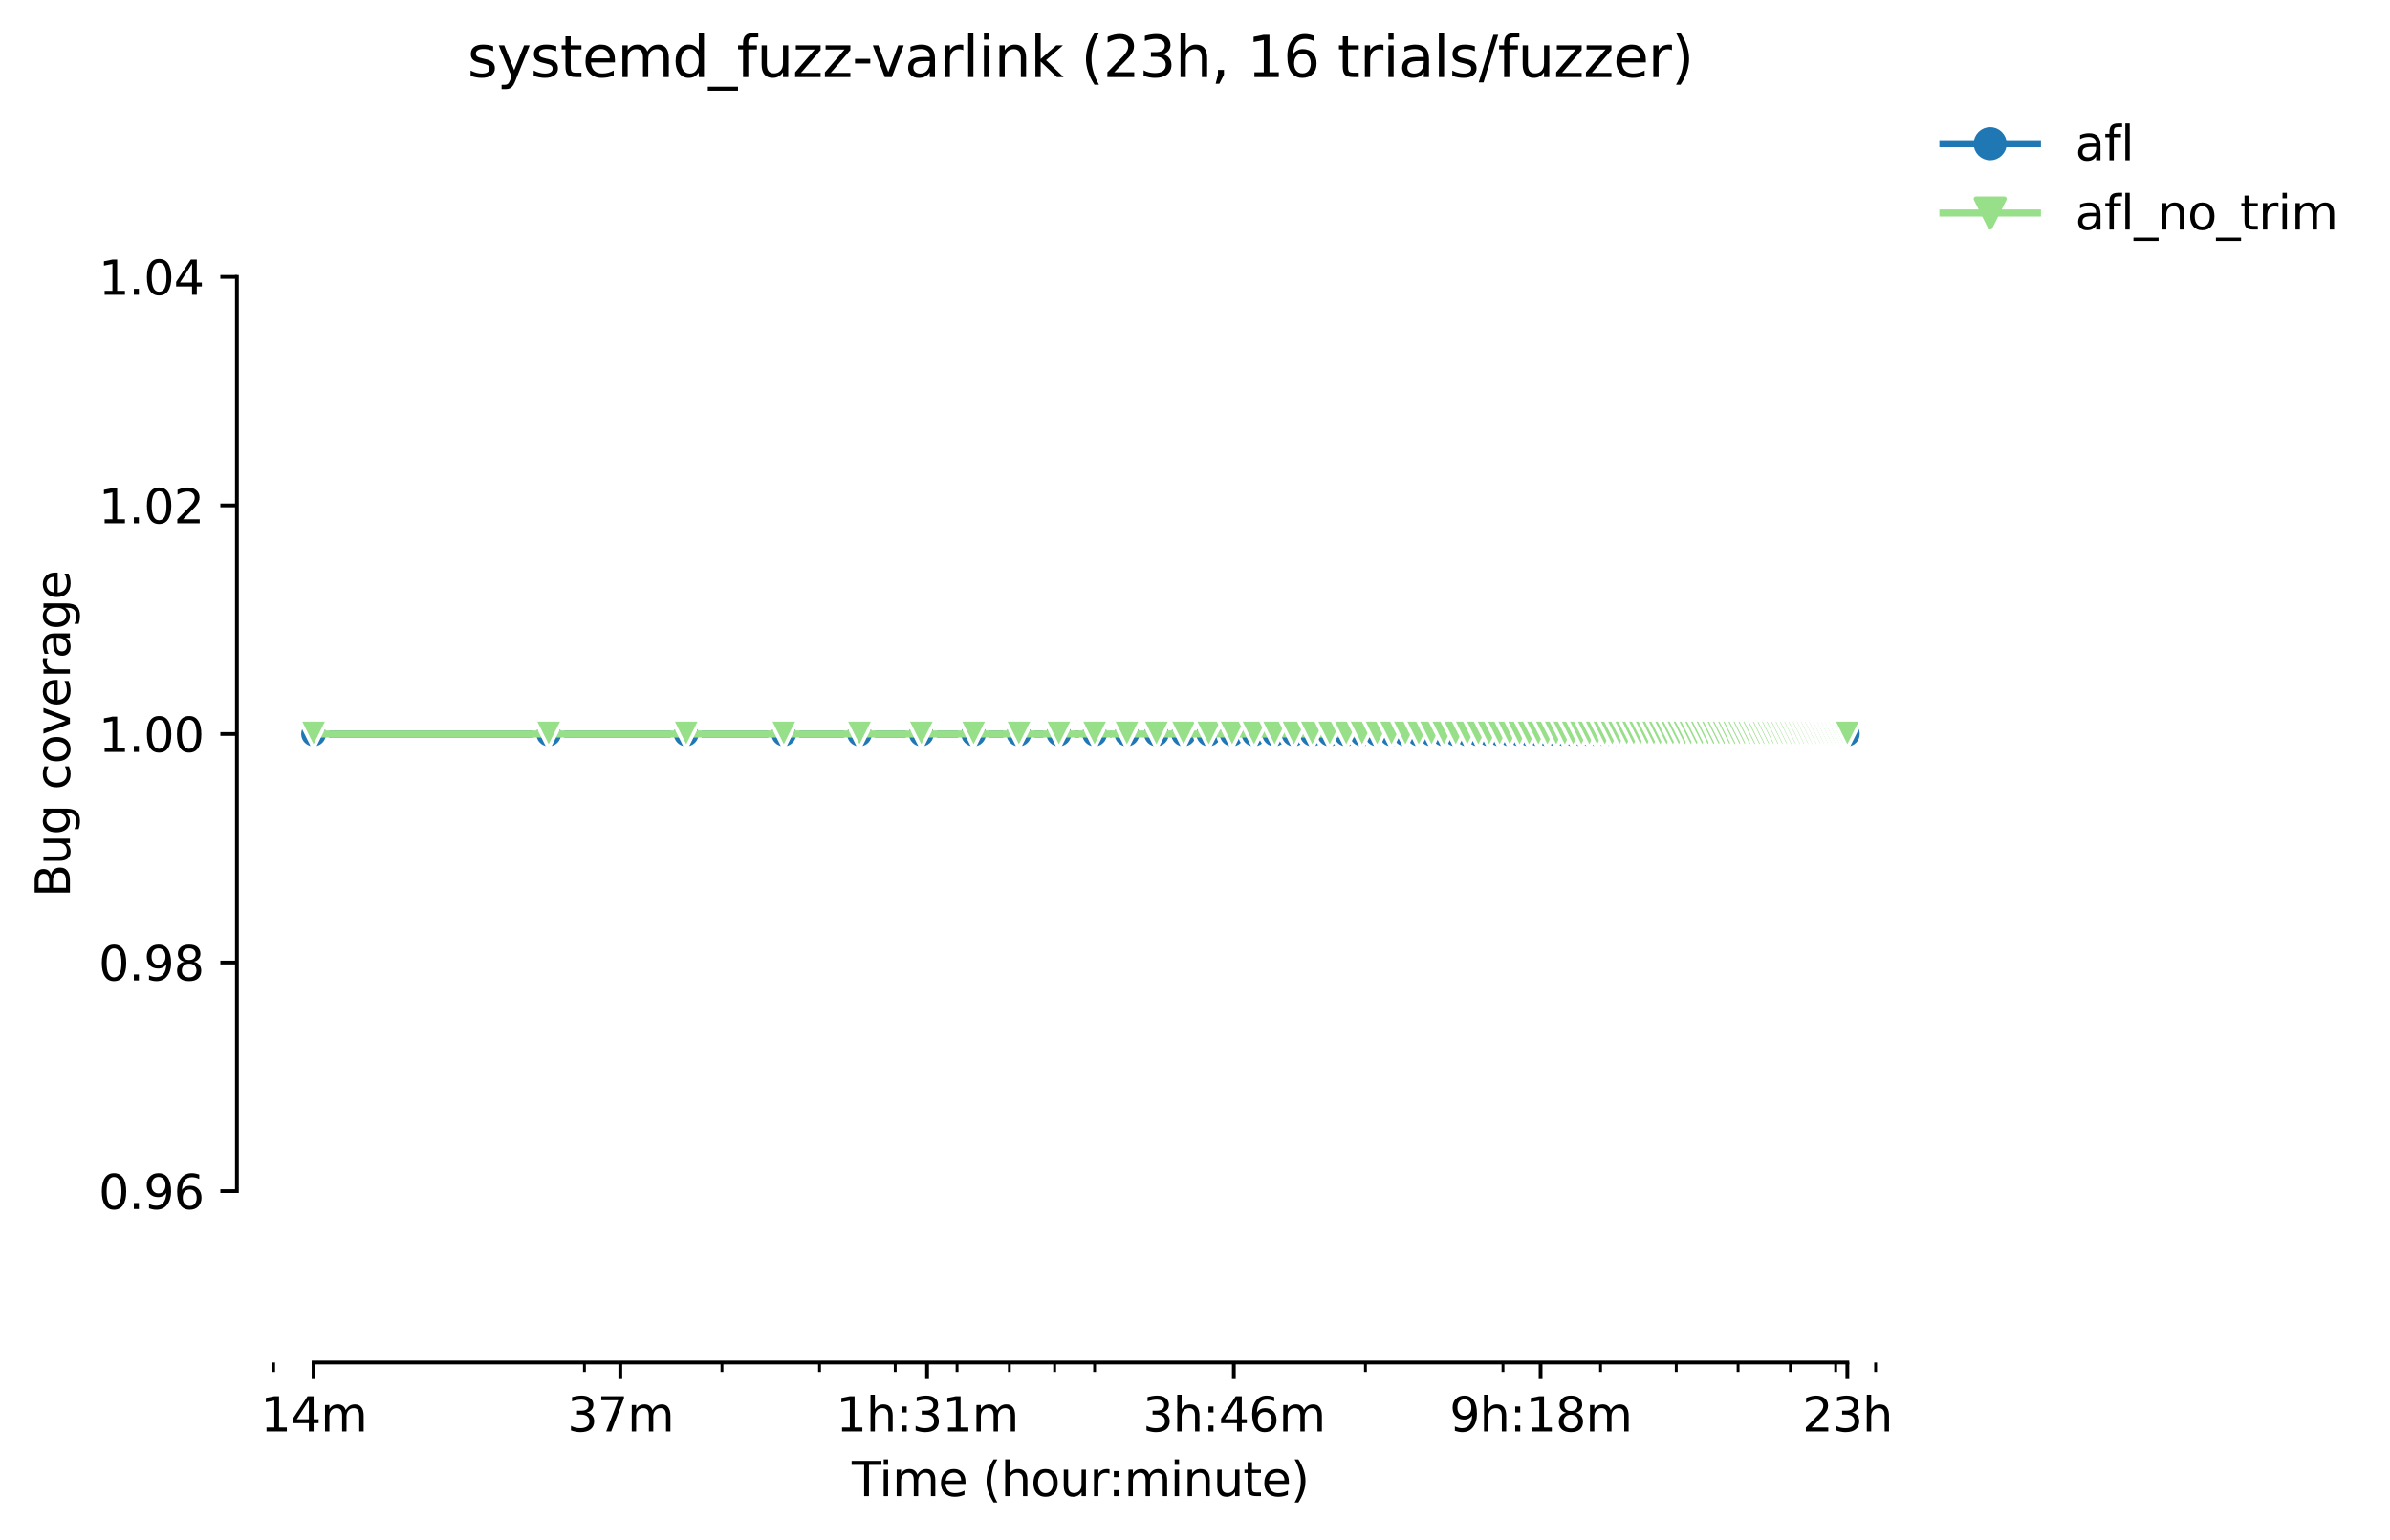 <?xml version="1.0" encoding="utf-8" standalone="no"?>
<!DOCTYPE svg PUBLIC "-//W3C//DTD SVG 1.1//EN"
  "http://www.w3.org/Graphics/SVG/1.1/DTD/svg11.dtd">
<svg height="325.986pt" version="1.1" viewBox="0 0 505.897 325.986" width="505.897pt" xmlns="http://www.w3.org/2000/svg" xmlns:xlink="http://www.w3.org/1999/xlink">
 <defs>
  <style type="text/css">*{stroke-linecap:butt;stroke-linejoin:round;}</style>
 </defs>
 <g id="figure_1">
  <g id="patch_1">
   <path d="M 0 325.986 
L 505.897 325.986 
L 505.897 0 
L 0 0 
z
" style="fill:#ffffff;"/>
  </g>
  <g id="axes_1">
   <g id="patch_2">
    <path d="M 50.144 288.43 
L 407.264 288.43 
L 407.264 22.318 
L 50.144 22.318 
z
" style="fill:#ffffff;"/>
   </g>
   <g id="PolyCollection_1">
    <defs>
     <path d="M 66.376 -170.612 
L 66.376 -170.612 
L 116.143 -170.612 
L 145.254 -170.612 
L 165.909 -170.612 
L 181.931 -170.612 
L 195.021 -170.612 
L 206.089 -170.612 
L 215.676 -170.612 
L 224.132 -170.612 
L 231.697 -170.612 
L 238.54 -170.612 
L 244.787 -170.612 
L 250.534 -170.612 
L 255.855 -170.612 
L 260.809 -170.612 
L 265.442 -170.612 
L 269.795 -170.612 
L 273.899 -170.612 
L 277.781 -170.612 
L 281.464 -170.612 
L 284.967 -170.612 
L 288.307 -170.612 
L 291.498 -170.612 
L 294.554 -170.612 
L 297.485 -170.612 
L 300.301 -170.612 
L 303.01 -170.612 
L 305.621 -170.612 
L 308.141 -170.612 
L 310.575 -170.612 
L 312.929 -170.612 
L 315.209 -170.612 
L 317.418 -170.612 
L 319.561 -170.612 
L 321.643 -170.612 
L 323.665 -170.612 
L 325.632 -170.612 
L 327.547 -170.612 
L 329.412 -170.612 
L 331.23 -170.612 
L 333.003 -170.612 
L 334.733 -170.612 
L 336.422 -170.612 
L 338.073 -170.612 
L 339.687 -170.612 
L 341.265 -170.612 
L 342.809 -170.612 
L 344.32 -170.612 
L 345.801 -170.612 
L 347.251 -170.612 
L 348.673 -170.612 
L 350.067 -170.612 
L 351.435 -170.612 
L 352.777 -170.612 
L 354.094 -170.612 
L 355.388 -170.612 
L 356.659 -170.612 
L 357.907 -170.612 
L 359.135 -170.612 
L 360.341 -170.612 
L 361.528 -170.612 
L 362.696 -170.612 
L 363.845 -170.612 
L 364.975 -170.612 
L 366.088 -170.612 
L 367.185 -170.612 
L 368.264 -170.612 
L 369.328 -170.612 
L 370.376 -170.612 
L 371.409 -170.612 
L 372.428 -170.612 
L 373.432 -170.612 
L 374.422 -170.612 
L 375.399 -170.612 
L 376.363 -170.612 
L 377.314 -170.612 
L 378.252 -170.612 
L 379.179 -170.612 
L 380.093 -170.612 
L 380.996 -170.612 
L 381.888 -170.612 
L 382.769 -170.612 
L 383.64 -170.612 
L 384.499 -170.612 
L 385.349 -170.612 
L 386.189 -170.612 
L 387.019 -170.612 
L 387.839 -170.612 
L 388.651 -170.612 
L 389.453 -170.612 
L 390.246 -170.612 
L 391.031 -170.612 
L 391.031 -170.612 
L 391.031 -170.612 
L 390.246 -170.612 
L 389.453 -170.612 
L 388.651 -170.612 
L 387.839 -170.612 
L 387.019 -170.612 
L 386.189 -170.612 
L 385.349 -170.612 
L 384.499 -170.612 
L 383.64 -170.612 
L 382.769 -170.612 
L 381.888 -170.612 
L 380.996 -170.612 
L 380.093 -170.612 
L 379.179 -170.612 
L 378.252 -170.612 
L 377.314 -170.612 
L 376.363 -170.612 
L 375.399 -170.612 
L 374.422 -170.612 
L 373.432 -170.612 
L 372.428 -170.612 
L 371.409 -170.612 
L 370.376 -170.612 
L 369.328 -170.612 
L 368.264 -170.612 
L 367.185 -170.612 
L 366.088 -170.612 
L 364.975 -170.612 
L 363.845 -170.612 
L 362.696 -170.612 
L 361.528 -170.612 
L 360.341 -170.612 
L 359.135 -170.612 
L 357.907 -170.612 
L 356.659 -170.612 
L 355.388 -170.612 
L 354.094 -170.612 
L 352.777 -170.612 
L 351.435 -170.612 
L 350.067 -170.612 
L 348.673 -170.612 
L 347.251 -170.612 
L 345.801 -170.612 
L 344.32 -170.612 
L 342.809 -170.612 
L 341.265 -170.612 
L 339.687 -170.612 
L 338.073 -170.612 
L 336.422 -170.612 
L 334.733 -170.612 
L 333.003 -170.612 
L 331.23 -170.612 
L 329.412 -170.612 
L 327.547 -170.612 
L 325.632 -170.612 
L 323.665 -170.612 
L 321.643 -170.612 
L 319.561 -170.612 
L 317.418 -170.612 
L 315.209 -170.612 
L 312.929 -170.612 
L 310.575 -170.612 
L 308.141 -170.612 
L 305.621 -170.612 
L 303.01 -170.612 
L 300.301 -170.612 
L 297.485 -170.612 
L 294.554 -170.612 
L 291.498 -170.612 
L 288.307 -170.612 
L 284.967 -170.612 
L 281.464 -170.612 
L 277.781 -170.612 
L 273.899 -170.612 
L 269.795 -170.612 
L 265.442 -170.612 
L 260.809 -170.612 
L 255.855 -170.612 
L 250.534 -170.612 
L 244.787 -170.612 
L 238.54 -170.612 
L 231.697 -170.612 
L 224.132 -170.612 
L 215.676 -170.612 
L 206.089 -170.612 
L 195.021 -170.612 
L 181.931 -170.612 
L 165.909 -170.612 
L 145.254 -170.612 
L 116.143 -170.612 
L 66.376 -170.612 
z
" id="m21cd1659e0" style="stroke:#1f77b4;stroke-opacity:0.2;"/>
    </defs>
    <g clip-path="url(#p7aedc0e1bb)">
     <use style="fill:#1f77b4;fill-opacity:0.2;stroke:#1f77b4;stroke-opacity:0.2;" x="0" xlink:href="#m21cd1659e0" y="325.986"/>
    </g>
   </g>
   <g id="PolyCollection_2">
    <defs>
     <path d="M 66.376 -170.612 
L 66.376 -170.612 
L 116.143 -170.612 
L 145.254 -170.612 
L 165.909 -170.612 
L 181.931 -170.612 
L 195.021 -170.612 
L 206.089 -170.612 
L 215.676 -170.612 
L 224.132 -170.612 
L 231.697 -170.612 
L 238.54 -170.612 
L 244.787 -170.612 
L 250.534 -170.612 
L 255.855 -170.612 
L 260.809 -170.612 
L 265.442 -170.612 
L 269.795 -170.612 
L 273.899 -170.612 
L 277.781 -170.612 
L 281.464 -170.612 
L 284.967 -170.612 
L 288.307 -170.612 
L 291.498 -170.612 
L 294.554 -170.612 
L 297.485 -170.612 
L 300.301 -170.612 
L 303.01 -170.612 
L 305.621 -170.612 
L 308.141 -170.612 
L 310.575 -170.612 
L 312.929 -170.612 
L 315.209 -170.612 
L 317.418 -170.612 
L 319.561 -170.612 
L 321.643 -170.612 
L 323.665 -170.612 
L 325.632 -170.612 
L 327.547 -170.612 
L 329.412 -170.612 
L 331.23 -170.612 
L 333.003 -170.612 
L 334.733 -170.612 
L 336.422 -170.612 
L 338.073 -170.612 
L 339.687 -170.612 
L 341.265 -170.612 
L 342.809 -170.612 
L 344.32 -170.612 
L 345.801 -170.612 
L 347.251 -170.612 
L 348.673 -170.612 
L 350.067 -170.612 
L 351.435 -170.612 
L 352.777 -170.612 
L 354.094 -170.612 
L 355.388 -170.612 
L 356.659 -170.612 
L 357.907 -170.612 
L 359.135 -170.612 
L 360.341 -170.612 
L 361.528 -170.612 
L 362.696 -170.612 
L 363.845 -170.612 
L 364.975 -170.612 
L 366.088 -170.612 
L 367.185 -170.612 
L 368.264 -170.612 
L 369.328 -170.612 
L 370.376 -170.612 
L 371.409 -170.612 
L 372.428 -170.612 
L 373.432 -170.612 
L 374.422 -170.612 
L 375.399 -170.612 
L 376.363 -170.612 
L 377.314 -170.612 
L 378.252 -170.612 
L 379.179 -170.612 
L 380.093 -170.612 
L 380.996 -170.612 
L 381.888 -170.612 
L 382.769 -170.612 
L 383.64 -170.612 
L 384.499 -170.612 
L 385.349 -170.612 
L 386.189 -170.612 
L 387.019 -170.612 
L 387.839 -170.612 
L 388.651 -170.612 
L 389.453 -170.612 
L 390.246 -170.612 
L 391.031 -170.612 
L 391.031 -170.612 
L 391.031 -170.612 
L 390.246 -170.612 
L 389.453 -170.612 
L 388.651 -170.612 
L 387.839 -170.612 
L 387.019 -170.612 
L 386.189 -170.612 
L 385.349 -170.612 
L 384.499 -170.612 
L 383.64 -170.612 
L 382.769 -170.612 
L 381.888 -170.612 
L 380.996 -170.612 
L 380.093 -170.612 
L 379.179 -170.612 
L 378.252 -170.612 
L 377.314 -170.612 
L 376.363 -170.612 
L 375.399 -170.612 
L 374.422 -170.612 
L 373.432 -170.612 
L 372.428 -170.612 
L 371.409 -170.612 
L 370.376 -170.612 
L 369.328 -170.612 
L 368.264 -170.612 
L 367.185 -170.612 
L 366.088 -170.612 
L 364.975 -170.612 
L 363.845 -170.612 
L 362.696 -170.612 
L 361.528 -170.612 
L 360.341 -170.612 
L 359.135 -170.612 
L 357.907 -170.612 
L 356.659 -170.612 
L 355.388 -170.612 
L 354.094 -170.612 
L 352.777 -170.612 
L 351.435 -170.612 
L 350.067 -170.612 
L 348.673 -170.612 
L 347.251 -170.612 
L 345.801 -170.612 
L 344.32 -170.612 
L 342.809 -170.612 
L 341.265 -170.612 
L 339.687 -170.612 
L 338.073 -170.612 
L 336.422 -170.612 
L 334.733 -170.612 
L 333.003 -170.612 
L 331.23 -170.612 
L 329.412 -170.612 
L 327.547 -170.612 
L 325.632 -170.612 
L 323.665 -170.612 
L 321.643 -170.612 
L 319.561 -170.612 
L 317.418 -170.612 
L 315.209 -170.612 
L 312.929 -170.612 
L 310.575 -170.612 
L 308.141 -170.612 
L 305.621 -170.612 
L 303.01 -170.612 
L 300.301 -170.612 
L 297.485 -170.612 
L 294.554 -170.612 
L 291.498 -170.612 
L 288.307 -170.612 
L 284.967 -170.612 
L 281.464 -170.612 
L 277.781 -170.612 
L 273.899 -170.612 
L 269.795 -170.612 
L 265.442 -170.612 
L 260.809 -170.612 
L 255.855 -170.612 
L 250.534 -170.612 
L 244.787 -170.612 
L 238.54 -170.612 
L 231.697 -170.612 
L 224.132 -170.612 
L 215.676 -170.612 
L 206.089 -170.612 
L 195.021 -170.612 
L 181.931 -170.612 
L 165.909 -170.612 
L 145.254 -170.612 
L 116.143 -170.612 
L 66.376 -170.612 
z
" id="m452cc47a2e" style="stroke:#98df8a;stroke-opacity:0.2;"/>
    </defs>
    <g clip-path="url(#p7aedc0e1bb)">
     <use style="fill:#98df8a;fill-opacity:0.2;stroke:#98df8a;stroke-opacity:0.2;" x="0" xlink:href="#m452cc47a2e" y="325.986"/>
    </g>
   </g>
   <g id="matplotlib.axis_1">
    <g id="xtick_1">
     <g id="line2d_1">
      <defs>
       <path d="M 0 0 
L 0 3.5 
" id="m9649b34e95" style="stroke:#000000;stroke-width:0.8;"/>
      </defs>
      <g>
       <use style="stroke:#000000;stroke-width:0.8;" x="66.376" xlink:href="#m9649b34e95" y="288.43"/>
      </g>
     </g>
     <g id="text_1">
      <!-- 14m -->
      <g transform="translate(55.144 303.029)scale(0.1 -0.1)">
       <defs>
        <path d="M 794 531 
L 1825 531 
L 1825 4091 
L 703 3866 
L 703 4441 
L 1819 4666 
L 2450 4666 
L 2450 531 
L 3481 531 
L 3481 0 
L 794 0 
L 794 531 
z
" id="DejaVuSans-31" transform="scale(0.016)"/>
        <path d="M 2419 4116 
L 825 1625 
L 2419 1625 
L 2419 4116 
z
M 2253 4666 
L 3047 4666 
L 3047 1625 
L 3713 1625 
L 3713 1100 
L 3047 1100 
L 3047 0 
L 2419 0 
L 2419 1100 
L 313 1100 
L 313 1709 
L 2253 4666 
z
" id="DejaVuSans-34" transform="scale(0.016)"/>
        <path d="M 3328 2828 
Q 3544 3216 3844 3400 
Q 4144 3584 4550 3584 
Q 5097 3584 5394 3201 
Q 5691 2819 5691 2113 
L 5691 0 
L 5113 0 
L 5113 2094 
Q 5113 2597 4934 2840 
Q 4756 3084 4391 3084 
Q 3944 3084 3684 2787 
Q 3425 2491 3425 1978 
L 3425 0 
L 2847 0 
L 2847 2094 
Q 2847 2600 2669 2842 
Q 2491 3084 2119 3084 
Q 1678 3084 1418 2786 
Q 1159 2488 1159 1978 
L 1159 0 
L 581 0 
L 581 3500 
L 1159 3500 
L 1159 2956 
Q 1356 3278 1631 3431 
Q 1906 3584 2284 3584 
Q 2666 3584 2933 3390 
Q 3200 3197 3328 2828 
z
" id="DejaVuSans-6d" transform="scale(0.016)"/>
       </defs>
       <use xlink:href="#DejaVuSans-31"/>
       <use x="63.623" xlink:href="#DejaVuSans-34"/>
       <use x="127.246" xlink:href="#DejaVuSans-6d"/>
      </g>
     </g>
    </g>
    <g id="xtick_2">
     <g id="line2d_2">
      <g>
       <use style="stroke:#000000;stroke-width:0.8;" x="131.308" xlink:href="#m9649b34e95" y="288.43"/>
      </g>
     </g>
     <g id="text_2">
      <!-- 37m -->
      <g transform="translate(120.075 303.029)scale(0.1 -0.1)">
       <defs>
        <path d="M 2597 2516 
Q 3050 2419 3304 2112 
Q 3559 1806 3559 1356 
Q 3559 666 3084 287 
Q 2609 -91 1734 -91 
Q 1441 -91 1130 -33 
Q 819 25 488 141 
L 488 750 
Q 750 597 1062 519 
Q 1375 441 1716 441 
Q 2309 441 2620 675 
Q 2931 909 2931 1356 
Q 2931 1769 2642 2001 
Q 2353 2234 1838 2234 
L 1294 2234 
L 1294 2753 
L 1863 2753 
Q 2328 2753 2575 2939 
Q 2822 3125 2822 3475 
Q 2822 3834 2567 4026 
Q 2313 4219 1838 4219 
Q 1578 4219 1281 4162 
Q 984 4106 628 3988 
L 628 4550 
Q 988 4650 1302 4700 
Q 1616 4750 1894 4750 
Q 2613 4750 3031 4423 
Q 3450 4097 3450 3541 
Q 3450 3153 3228 2886 
Q 3006 2619 2597 2516 
z
" id="DejaVuSans-33" transform="scale(0.016)"/>
        <path d="M 525 4666 
L 3525 4666 
L 3525 4397 
L 1831 0 
L 1172 0 
L 2766 4134 
L 525 4134 
L 525 4666 
z
" id="DejaVuSans-37" transform="scale(0.016)"/>
       </defs>
       <use xlink:href="#DejaVuSans-33"/>
       <use x="63.623" xlink:href="#DejaVuSans-37"/>
       <use x="127.246" xlink:href="#DejaVuSans-6d"/>
      </g>
     </g>
    </g>
    <g id="xtick_3">
     <g id="line2d_3">
      <g>
       <use style="stroke:#000000;stroke-width:0.8;" x="196.239" xlink:href="#m9649b34e95" y="288.43"/>
      </g>
     </g>
     <g id="text_3">
      <!-- 1h:31m -->
      <g transform="translate(176.971 303.029)scale(0.1 -0.1)">
       <defs>
        <path d="M 3513 2113 
L 3513 0 
L 2938 0 
L 2938 2094 
Q 2938 2591 2744 2837 
Q 2550 3084 2163 3084 
Q 1697 3084 1428 2787 
Q 1159 2491 1159 1978 
L 1159 0 
L 581 0 
L 581 4863 
L 1159 4863 
L 1159 2956 
Q 1366 3272 1645 3428 
Q 1925 3584 2291 3584 
Q 2894 3584 3203 3211 
Q 3513 2838 3513 2113 
z
" id="DejaVuSans-68" transform="scale(0.016)"/>
        <path d="M 750 794 
L 1409 794 
L 1409 0 
L 750 0 
L 750 794 
z
M 750 3309 
L 1409 3309 
L 1409 2516 
L 750 2516 
L 750 3309 
z
" id="DejaVuSans-3a" transform="scale(0.016)"/>
       </defs>
       <use xlink:href="#DejaVuSans-31"/>
       <use x="63.623" xlink:href="#DejaVuSans-68"/>
       <use x="127.002" xlink:href="#DejaVuSans-3a"/>
       <use x="160.693" xlink:href="#DejaVuSans-33"/>
       <use x="224.316" xlink:href="#DejaVuSans-31"/>
       <use x="287.939" xlink:href="#DejaVuSans-6d"/>
      </g>
     </g>
    </g>
    <g id="xtick_4">
     <g id="line2d_4">
      <g>
       <use style="stroke:#000000;stroke-width:0.8;" x="261.17" xlink:href="#m9649b34e95" y="288.43"/>
      </g>
     </g>
     <g id="text_4">
      <!-- 3h:46m -->
      <g transform="translate(241.903 303.029)scale(0.1 -0.1)">
       <defs>
        <path d="M 2113 2584 
Q 1688 2584 1439 2293 
Q 1191 2003 1191 1497 
Q 1191 994 1439 701 
Q 1688 409 2113 409 
Q 2538 409 2786 701 
Q 3034 994 3034 1497 
Q 3034 2003 2786 2293 
Q 2538 2584 2113 2584 
z
M 3366 4563 
L 3366 3988 
Q 3128 4100 2886 4159 
Q 2644 4219 2406 4219 
Q 1781 4219 1451 3797 
Q 1122 3375 1075 2522 
Q 1259 2794 1537 2939 
Q 1816 3084 2150 3084 
Q 2853 3084 3261 2657 
Q 3669 2231 3669 1497 
Q 3669 778 3244 343 
Q 2819 -91 2113 -91 
Q 1303 -91 875 529 
Q 447 1150 447 2328 
Q 447 3434 972 4092 
Q 1497 4750 2381 4750 
Q 2619 4750 2861 4703 
Q 3103 4656 3366 4563 
z
" id="DejaVuSans-36" transform="scale(0.016)"/>
       </defs>
       <use xlink:href="#DejaVuSans-33"/>
       <use x="63.623" xlink:href="#DejaVuSans-68"/>
       <use x="127.002" xlink:href="#DejaVuSans-3a"/>
       <use x="160.693" xlink:href="#DejaVuSans-34"/>
       <use x="224.316" xlink:href="#DejaVuSans-36"/>
       <use x="287.939" xlink:href="#DejaVuSans-6d"/>
      </g>
     </g>
    </g>
    <g id="xtick_5">
     <g id="line2d_5">
      <g>
       <use style="stroke:#000000;stroke-width:0.8;" x="326.101" xlink:href="#m9649b34e95" y="288.43"/>
      </g>
     </g>
     <g id="text_5">
      <!-- 9h:18m -->
      <g transform="translate(306.834 303.029)scale(0.1 -0.1)">
       <defs>
        <path d="M 703 97 
L 703 672 
Q 941 559 1184 500 
Q 1428 441 1663 441 
Q 2288 441 2617 861 
Q 2947 1281 2994 2138 
Q 2813 1869 2534 1725 
Q 2256 1581 1919 1581 
Q 1219 1581 811 2004 
Q 403 2428 403 3163 
Q 403 3881 828 4315 
Q 1253 4750 1959 4750 
Q 2769 4750 3195 4129 
Q 3622 3509 3622 2328 
Q 3622 1225 3098 567 
Q 2575 -91 1691 -91 
Q 1453 -91 1209 -44 
Q 966 3 703 97 
z
M 1959 2075 
Q 2384 2075 2632 2365 
Q 2881 2656 2881 3163 
Q 2881 3666 2632 3958 
Q 2384 4250 1959 4250 
Q 1534 4250 1286 3958 
Q 1038 3666 1038 3163 
Q 1038 2656 1286 2365 
Q 1534 2075 1959 2075 
z
" id="DejaVuSans-39" transform="scale(0.016)"/>
        <path d="M 2034 2216 
Q 1584 2216 1326 1975 
Q 1069 1734 1069 1313 
Q 1069 891 1326 650 
Q 1584 409 2034 409 
Q 2484 409 2743 651 
Q 3003 894 3003 1313 
Q 3003 1734 2745 1975 
Q 2488 2216 2034 2216 
z
M 1403 2484 
Q 997 2584 770 2862 
Q 544 3141 544 3541 
Q 544 4100 942 4425 
Q 1341 4750 2034 4750 
Q 2731 4750 3128 4425 
Q 3525 4100 3525 3541 
Q 3525 3141 3298 2862 
Q 3072 2584 2669 2484 
Q 3125 2378 3379 2068 
Q 3634 1759 3634 1313 
Q 3634 634 3220 271 
Q 2806 -91 2034 -91 
Q 1263 -91 848 271 
Q 434 634 434 1313 
Q 434 1759 690 2068 
Q 947 2378 1403 2484 
z
M 1172 3481 
Q 1172 3119 1398 2916 
Q 1625 2713 2034 2713 
Q 2441 2713 2670 2916 
Q 2900 3119 2900 3481 
Q 2900 3844 2670 4047 
Q 2441 4250 2034 4250 
Q 1625 4250 1398 4047 
Q 1172 3844 1172 3481 
z
" id="DejaVuSans-38" transform="scale(0.016)"/>
       </defs>
       <use xlink:href="#DejaVuSans-39"/>
       <use x="63.623" xlink:href="#DejaVuSans-68"/>
       <use x="127.002" xlink:href="#DejaVuSans-3a"/>
       <use x="160.693" xlink:href="#DejaVuSans-31"/>
       <use x="224.316" xlink:href="#DejaVuSans-38"/>
       <use x="287.939" xlink:href="#DejaVuSans-6d"/>
      </g>
     </g>
    </g>
    <g id="xtick_6">
     <g id="line2d_6">
      <g>
       <use style="stroke:#000000;stroke-width:0.8;" x="391.032" xlink:href="#m9649b34e95" y="288.43"/>
      </g>
     </g>
     <g id="text_6">
      <!-- 23h -->
      <g transform="translate(381.501 303.029)scale(0.1 -0.1)">
       <defs>
        <path d="M 1228 531 
L 3431 531 
L 3431 0 
L 469 0 
L 469 531 
Q 828 903 1448 1529 
Q 2069 2156 2228 2338 
Q 2531 2678 2651 2914 
Q 2772 3150 2772 3378 
Q 2772 3750 2511 3984 
Q 2250 4219 1831 4219 
Q 1534 4219 1204 4116 
Q 875 4013 500 3803 
L 500 4441 
Q 881 4594 1212 4672 
Q 1544 4750 1819 4750 
Q 2544 4750 2975 4387 
Q 3406 4025 3406 3419 
Q 3406 3131 3298 2873 
Q 3191 2616 2906 2266 
Q 2828 2175 2409 1742 
Q 1991 1309 1228 531 
z
" id="DejaVuSans-32" transform="scale(0.016)"/>
       </defs>
       <use xlink:href="#DejaVuSans-32"/>
       <use x="63.623" xlink:href="#DejaVuSans-33"/>
       <use x="127.246" xlink:href="#DejaVuSans-68"/>
      </g>
     </g>
    </g>
    <g id="xtick_7">
     <g id="line2d_7">
      <defs>
       <path d="M 0 0 
L 0 2 
" id="m513781ddef" style="stroke:#000000;stroke-width:0.6;"/>
      </defs>
      <g>
       <use style="stroke:#000000;stroke-width:0.6;" x="57.92" xlink:href="#m513781ddef" y="288.43"/>
      </g>
     </g>
    </g>
    <g id="xtick_8">
     <g id="line2d_8">
      <g>
       <use style="stroke:#000000;stroke-width:0.6;" x="123.708" xlink:href="#m513781ddef" y="288.43"/>
      </g>
     </g>
    </g>
    <g id="xtick_9">
     <g id="line2d_9">
      <g>
       <use style="stroke:#000000;stroke-width:0.6;" x="152.819" xlink:href="#m513781ddef" y="288.43"/>
      </g>
     </g>
    </g>
    <g id="xtick_10">
     <g id="line2d_10">
      <g>
       <use style="stroke:#000000;stroke-width:0.6;" x="173.474" xlink:href="#m513781ddef" y="288.43"/>
      </g>
     </g>
    </g>
    <g id="xtick_11">
     <g id="line2d_11">
      <g>
       <use style="stroke:#000000;stroke-width:0.6;" x="189.495" xlink:href="#m513781ddef" y="288.43"/>
      </g>
     </g>
    </g>
    <g id="xtick_12">
     <g id="line2d_12">
      <g>
       <use style="stroke:#000000;stroke-width:0.6;" x="202.586" xlink:href="#m513781ddef" y="288.43"/>
      </g>
     </g>
    </g>
    <g id="xtick_13">
     <g id="line2d_13">
      <g>
       <use style="stroke:#000000;stroke-width:0.6;" x="213.653" xlink:href="#m513781ddef" y="288.43"/>
      </g>
     </g>
    </g>
    <g id="xtick_14">
     <g id="line2d_14">
      <g>
       <use style="stroke:#000000;stroke-width:0.6;" x="223.24" xlink:href="#m513781ddef" y="288.43"/>
      </g>
     </g>
    </g>
    <g id="xtick_15">
     <g id="line2d_15">
      <g>
       <use style="stroke:#000000;stroke-width:0.6;" x="231.697" xlink:href="#m513781ddef" y="288.43"/>
      </g>
     </g>
    </g>
    <g id="xtick_16">
     <g id="line2d_16">
      <g>
       <use style="stroke:#000000;stroke-width:0.6;" x="289.028" xlink:href="#m513781ddef" y="288.43"/>
      </g>
     </g>
    </g>
    <g id="xtick_17">
     <g id="line2d_17">
      <g>
       <use style="stroke:#000000;stroke-width:0.6;" x="318.14" xlink:href="#m513781ddef" y="288.43"/>
      </g>
     </g>
    </g>
    <g id="xtick_18">
     <g id="line2d_18">
      <g>
       <use style="stroke:#000000;stroke-width:0.6;" x="338.795" xlink:href="#m513781ddef" y="288.43"/>
      </g>
     </g>
    </g>
    <g id="xtick_19">
     <g id="line2d_19">
      <g>
       <use style="stroke:#000000;stroke-width:0.6;" x="354.816" xlink:href="#m513781ddef" y="288.43"/>
      </g>
     </g>
    </g>
    <g id="xtick_20">
     <g id="line2d_20">
      <g>
       <use style="stroke:#000000;stroke-width:0.6;" x="367.906" xlink:href="#m513781ddef" y="288.43"/>
      </g>
     </g>
    </g>
    <g id="xtick_21">
     <g id="line2d_21">
      <g>
       <use style="stroke:#000000;stroke-width:0.6;" x="378.974" xlink:href="#m513781ddef" y="288.43"/>
      </g>
     </g>
    </g>
    <g id="xtick_22">
     <g id="line2d_22">
      <g>
       <use style="stroke:#000000;stroke-width:0.6;" x="388.561" xlink:href="#m513781ddef" y="288.43"/>
      </g>
     </g>
    </g>
    <g id="xtick_23">
     <g id="line2d_23">
      <g>
       <use style="stroke:#000000;stroke-width:0.6;" x="397.018" xlink:href="#m513781ddef" y="288.43"/>
      </g>
     </g>
    </g>
    <g id="text_7">
     <!-- Time (hour:minute) -->
     <g transform="translate(180.297 316.707)scale(0.1 -0.1)">
      <defs>
       <path d="M -19 4666 
L 3928 4666 
L 3928 4134 
L 2272 4134 
L 2272 0 
L 1638 0 
L 1638 4134 
L -19 4134 
L -19 4666 
z
" id="DejaVuSans-54" transform="scale(0.016)"/>
       <path d="M 603 3500 
L 1178 3500 
L 1178 0 
L 603 0 
L 603 3500 
z
M 603 4863 
L 1178 4863 
L 1178 4134 
L 603 4134 
L 603 4863 
z
" id="DejaVuSans-69" transform="scale(0.016)"/>
       <path d="M 3597 1894 
L 3597 1613 
L 953 1613 
Q 991 1019 1311 708 
Q 1631 397 2203 397 
Q 2534 397 2845 478 
Q 3156 559 3463 722 
L 3463 178 
Q 3153 47 2828 -22 
Q 2503 -91 2169 -91 
Q 1331 -91 842 396 
Q 353 884 353 1716 
Q 353 2575 817 3079 
Q 1281 3584 2069 3584 
Q 2775 3584 3186 3129 
Q 3597 2675 3597 1894 
z
M 3022 2063 
Q 3016 2534 2758 2815 
Q 2500 3097 2075 3097 
Q 1594 3097 1305 2825 
Q 1016 2553 972 2059 
L 3022 2063 
z
" id="DejaVuSans-65" transform="scale(0.016)"/>
       <path id="DejaVuSans-20" transform="scale(0.016)"/>
       <path d="M 1984 4856 
Q 1566 4138 1362 3434 
Q 1159 2731 1159 2009 
Q 1159 1288 1364 580 
Q 1569 -128 1984 -844 
L 1484 -844 
Q 1016 -109 783 600 
Q 550 1309 550 2009 
Q 550 2706 781 3412 
Q 1013 4119 1484 4856 
L 1984 4856 
z
" id="DejaVuSans-28" transform="scale(0.016)"/>
       <path d="M 1959 3097 
Q 1497 3097 1228 2736 
Q 959 2375 959 1747 
Q 959 1119 1226 758 
Q 1494 397 1959 397 
Q 2419 397 2687 759 
Q 2956 1122 2956 1747 
Q 2956 2369 2687 2733 
Q 2419 3097 1959 3097 
z
M 1959 3584 
Q 2709 3584 3137 3096 
Q 3566 2609 3566 1747 
Q 3566 888 3137 398 
Q 2709 -91 1959 -91 
Q 1206 -91 779 398 
Q 353 888 353 1747 
Q 353 2609 779 3096 
Q 1206 3584 1959 3584 
z
" id="DejaVuSans-6f" transform="scale(0.016)"/>
       <path d="M 544 1381 
L 544 3500 
L 1119 3500 
L 1119 1403 
Q 1119 906 1312 657 
Q 1506 409 1894 409 
Q 2359 409 2629 706 
Q 2900 1003 2900 1516 
L 2900 3500 
L 3475 3500 
L 3475 0 
L 2900 0 
L 2900 538 
Q 2691 219 2414 64 
Q 2138 -91 1772 -91 
Q 1169 -91 856 284 
Q 544 659 544 1381 
z
M 1991 3584 
L 1991 3584 
z
" id="DejaVuSans-75" transform="scale(0.016)"/>
       <path d="M 2631 2963 
Q 2534 3019 2420 3045 
Q 2306 3072 2169 3072 
Q 1681 3072 1420 2755 
Q 1159 2438 1159 1844 
L 1159 0 
L 581 0 
L 581 3500 
L 1159 3500 
L 1159 2956 
Q 1341 3275 1631 3429 
Q 1922 3584 2338 3584 
Q 2397 3584 2469 3576 
Q 2541 3569 2628 3553 
L 2631 2963 
z
" id="DejaVuSans-72" transform="scale(0.016)"/>
       <path d="M 3513 2113 
L 3513 0 
L 2938 0 
L 2938 2094 
Q 2938 2591 2744 2837 
Q 2550 3084 2163 3084 
Q 1697 3084 1428 2787 
Q 1159 2491 1159 1978 
L 1159 0 
L 581 0 
L 581 3500 
L 1159 3500 
L 1159 2956 
Q 1366 3272 1645 3428 
Q 1925 3584 2291 3584 
Q 2894 3584 3203 3211 
Q 3513 2838 3513 2113 
z
" id="DejaVuSans-6e" transform="scale(0.016)"/>
       <path d="M 1172 4494 
L 1172 3500 
L 2356 3500 
L 2356 3053 
L 1172 3053 
L 1172 1153 
Q 1172 725 1289 603 
Q 1406 481 1766 481 
L 2356 481 
L 2356 0 
L 1766 0 
Q 1100 0 847 248 
Q 594 497 594 1153 
L 594 3053 
L 172 3053 
L 172 3500 
L 594 3500 
L 594 4494 
L 1172 4494 
z
" id="DejaVuSans-74" transform="scale(0.016)"/>
       <path d="M 513 4856 
L 1013 4856 
Q 1481 4119 1714 3412 
Q 1947 2706 1947 2009 
Q 1947 1309 1714 600 
Q 1481 -109 1013 -844 
L 513 -844 
Q 928 -128 1133 580 
Q 1338 1288 1338 2009 
Q 1338 2731 1133 3434 
Q 928 4138 513 4856 
z
" id="DejaVuSans-29" transform="scale(0.016)"/>
      </defs>
      <use xlink:href="#DejaVuSans-54"/>
      <use x="57.959" xlink:href="#DejaVuSans-69"/>
      <use x="85.742" xlink:href="#DejaVuSans-6d"/>
      <use x="183.154" xlink:href="#DejaVuSans-65"/>
      <use x="244.678" xlink:href="#DejaVuSans-20"/>
      <use x="276.465" xlink:href="#DejaVuSans-28"/>
      <use x="315.479" xlink:href="#DejaVuSans-68"/>
      <use x="378.857" xlink:href="#DejaVuSans-6f"/>
      <use x="440.039" xlink:href="#DejaVuSans-75"/>
      <use x="503.418" xlink:href="#DejaVuSans-72"/>
      <use x="542.781" xlink:href="#DejaVuSans-3a"/>
      <use x="576.473" xlink:href="#DejaVuSans-6d"/>
      <use x="673.885" xlink:href="#DejaVuSans-69"/>
      <use x="701.668" xlink:href="#DejaVuSans-6e"/>
      <use x="765.047" xlink:href="#DejaVuSans-75"/>
      <use x="828.426" xlink:href="#DejaVuSans-74"/>
      <use x="867.635" xlink:href="#DejaVuSans-65"/>
      <use x="929.158" xlink:href="#DejaVuSans-29"/>
     </g>
    </g>
   </g>
   <g id="matplotlib.axis_2">
    <g id="ytick_1">
     <g id="line2d_24">
      <defs>
       <path d="M 0 0 
L -3.5 0 
" id="m69df628e8d" style="stroke:#000000;stroke-width:0.8;"/>
      </defs>
      <g>
       <use style="stroke:#000000;stroke-width:0.8;" x="50.144" xlink:href="#m69df628e8d" y="252.142"/>
      </g>
     </g>
     <g id="text_8">
      <!-- 0.96 -->
      <g transform="translate(20.878 255.941)scale(0.1 -0.1)">
       <defs>
        <path d="M 2034 4250 
Q 1547 4250 1301 3770 
Q 1056 3291 1056 2328 
Q 1056 1369 1301 889 
Q 1547 409 2034 409 
Q 2525 409 2770 889 
Q 3016 1369 3016 2328 
Q 3016 3291 2770 3770 
Q 2525 4250 2034 4250 
z
M 2034 4750 
Q 2819 4750 3233 4129 
Q 3647 3509 3647 2328 
Q 3647 1150 3233 529 
Q 2819 -91 2034 -91 
Q 1250 -91 836 529 
Q 422 1150 422 2328 
Q 422 3509 836 4129 
Q 1250 4750 2034 4750 
z
" id="DejaVuSans-30" transform="scale(0.016)"/>
        <path d="M 684 794 
L 1344 794 
L 1344 0 
L 684 0 
L 684 794 
z
" id="DejaVuSans-2e" transform="scale(0.016)"/>
       </defs>
       <use xlink:href="#DejaVuSans-30"/>
       <use x="63.623" xlink:href="#DejaVuSans-2e"/>
       <use x="95.41" xlink:href="#DejaVuSans-39"/>
       <use x="159.033" xlink:href="#DejaVuSans-36"/>
      </g>
     </g>
    </g>
    <g id="ytick_2">
     <g id="line2d_25">
      <g>
       <use style="stroke:#000000;stroke-width:0.8;" x="50.144" xlink:href="#m69df628e8d" y="203.758"/>
      </g>
     </g>
     <g id="text_9">
      <!-- 0.98 -->
      <g transform="translate(20.878 207.557)scale(0.1 -0.1)">
       <use xlink:href="#DejaVuSans-30"/>
       <use x="63.623" xlink:href="#DejaVuSans-2e"/>
       <use x="95.41" xlink:href="#DejaVuSans-39"/>
       <use x="159.033" xlink:href="#DejaVuSans-38"/>
      </g>
     </g>
    </g>
    <g id="ytick_3">
     <g id="line2d_26">
      <g>
       <use style="stroke:#000000;stroke-width:0.8;" x="50.144" xlink:href="#m69df628e8d" y="155.374"/>
      </g>
     </g>
     <g id="text_10">
      <!-- 1.00 -->
      <g transform="translate(20.878 159.173)scale(0.1 -0.1)">
       <use xlink:href="#DejaVuSans-31"/>
       <use x="63.623" xlink:href="#DejaVuSans-2e"/>
       <use x="95.41" xlink:href="#DejaVuSans-30"/>
       <use x="159.033" xlink:href="#DejaVuSans-30"/>
      </g>
     </g>
    </g>
    <g id="ytick_4">
     <g id="line2d_27">
      <g>
       <use style="stroke:#000000;stroke-width:0.8;" x="50.144" xlink:href="#m69df628e8d" y="106.99"/>
      </g>
     </g>
     <g id="text_11">
      <!-- 1.02 -->
      <g transform="translate(20.878 110.789)scale(0.1 -0.1)">
       <use xlink:href="#DejaVuSans-31"/>
       <use x="63.623" xlink:href="#DejaVuSans-2e"/>
       <use x="95.41" xlink:href="#DejaVuSans-30"/>
       <use x="159.033" xlink:href="#DejaVuSans-32"/>
      </g>
     </g>
    </g>
    <g id="ytick_5">
     <g id="line2d_28">
      <g>
       <use style="stroke:#000000;stroke-width:0.8;" x="50.144" xlink:href="#m69df628e8d" y="58.606"/>
      </g>
     </g>
     <g id="text_12">
      <!-- 1.04 -->
      <g transform="translate(20.878 62.405)scale(0.1 -0.1)">
       <use xlink:href="#DejaVuSans-31"/>
       <use x="63.623" xlink:href="#DejaVuSans-2e"/>
       <use x="95.41" xlink:href="#DejaVuSans-30"/>
       <use x="159.033" xlink:href="#DejaVuSans-34"/>
      </g>
     </g>
    </g>
    <g id="text_13">
     <!-- Bug coverage -->
     <g transform="translate(14.798 189.951)rotate(-90)scale(0.1 -0.1)">
      <defs>
       <path d="M 1259 2228 
L 1259 519 
L 2272 519 
Q 2781 519 3026 730 
Q 3272 941 3272 1375 
Q 3272 1813 3026 2020 
Q 2781 2228 2272 2228 
L 1259 2228 
z
M 1259 4147 
L 1259 2741 
L 2194 2741 
Q 2656 2741 2882 2914 
Q 3109 3088 3109 3444 
Q 3109 3797 2882 3972 
Q 2656 4147 2194 4147 
L 1259 4147 
z
M 628 4666 
L 2241 4666 
Q 2963 4666 3353 4366 
Q 3744 4066 3744 3513 
Q 3744 3084 3544 2831 
Q 3344 2578 2956 2516 
Q 3422 2416 3680 2098 
Q 3938 1781 3938 1306 
Q 3938 681 3513 340 
Q 3088 0 2303 0 
L 628 0 
L 628 4666 
z
" id="DejaVuSans-42" transform="scale(0.016)"/>
       <path d="M 2906 1791 
Q 2906 2416 2648 2759 
Q 2391 3103 1925 3103 
Q 1463 3103 1205 2759 
Q 947 2416 947 1791 
Q 947 1169 1205 825 
Q 1463 481 1925 481 
Q 2391 481 2648 825 
Q 2906 1169 2906 1791 
z
M 3481 434 
Q 3481 -459 3084 -895 
Q 2688 -1331 1869 -1331 
Q 1566 -1331 1297 -1286 
Q 1028 -1241 775 -1147 
L 775 -588 
Q 1028 -725 1275 -790 
Q 1522 -856 1778 -856 
Q 2344 -856 2625 -561 
Q 2906 -266 2906 331 
L 2906 616 
Q 2728 306 2450 153 
Q 2172 0 1784 0 
Q 1141 0 747 490 
Q 353 981 353 1791 
Q 353 2603 747 3093 
Q 1141 3584 1784 3584 
Q 2172 3584 2450 3431 
Q 2728 3278 2906 2969 
L 2906 3500 
L 3481 3500 
L 3481 434 
z
" id="DejaVuSans-67" transform="scale(0.016)"/>
       <path d="M 3122 3366 
L 3122 2828 
Q 2878 2963 2633 3030 
Q 2388 3097 2138 3097 
Q 1578 3097 1268 2742 
Q 959 2388 959 1747 
Q 959 1106 1268 751 
Q 1578 397 2138 397 
Q 2388 397 2633 464 
Q 2878 531 3122 666 
L 3122 134 
Q 2881 22 2623 -34 
Q 2366 -91 2075 -91 
Q 1284 -91 818 406 
Q 353 903 353 1747 
Q 353 2603 823 3093 
Q 1294 3584 2113 3584 
Q 2378 3584 2631 3529 
Q 2884 3475 3122 3366 
z
" id="DejaVuSans-63" transform="scale(0.016)"/>
       <path d="M 191 3500 
L 800 3500 
L 1894 563 
L 2988 3500 
L 3597 3500 
L 2284 0 
L 1503 0 
L 191 3500 
z
" id="DejaVuSans-76" transform="scale(0.016)"/>
       <path d="M 2194 1759 
Q 1497 1759 1228 1600 
Q 959 1441 959 1056 
Q 959 750 1161 570 
Q 1363 391 1709 391 
Q 2188 391 2477 730 
Q 2766 1069 2766 1631 
L 2766 1759 
L 2194 1759 
z
M 3341 1997 
L 3341 0 
L 2766 0 
L 2766 531 
Q 2569 213 2275 61 
Q 1981 -91 1556 -91 
Q 1019 -91 701 211 
Q 384 513 384 1019 
Q 384 1609 779 1909 
Q 1175 2209 1959 2209 
L 2766 2209 
L 2766 2266 
Q 2766 2663 2505 2880 
Q 2244 3097 1772 3097 
Q 1472 3097 1187 3025 
Q 903 2953 641 2809 
L 641 3341 
Q 956 3463 1253 3523 
Q 1550 3584 1831 3584 
Q 2591 3584 2966 3190 
Q 3341 2797 3341 1997 
z
" id="DejaVuSans-61" transform="scale(0.016)"/>
      </defs>
      <use xlink:href="#DejaVuSans-42"/>
      <use x="68.604" xlink:href="#DejaVuSans-75"/>
      <use x="131.982" xlink:href="#DejaVuSans-67"/>
      <use x="195.459" xlink:href="#DejaVuSans-20"/>
      <use x="227.246" xlink:href="#DejaVuSans-63"/>
      <use x="282.227" xlink:href="#DejaVuSans-6f"/>
      <use x="343.408" xlink:href="#DejaVuSans-76"/>
      <use x="402.588" xlink:href="#DejaVuSans-65"/>
      <use x="464.111" xlink:href="#DejaVuSans-72"/>
      <use x="505.225" xlink:href="#DejaVuSans-61"/>
      <use x="566.504" xlink:href="#DejaVuSans-67"/>
      <use x="629.98" xlink:href="#DejaVuSans-65"/>
     </g>
    </g>
   </g>
   <g id="line2d_29">
    <path clip-path="url(#p7aedc0e1bb)" d="M 66.376 155.374 
L 116.143 155.374 
L 145.254 155.374 
L 165.909 155.374 
L 181.931 155.374 
L 195.021 155.374 
L 206.089 155.374 
L 215.676 155.374 
L 224.132 155.374 
L 231.697 155.374 
L 238.54 155.374 
L 244.787 155.374 
L 250.534 155.374 
L 255.855 155.374 
L 260.809 155.374 
L 265.442 155.374 
L 269.795 155.374 
L 273.899 155.374 
L 277.781 155.374 
L 281.464 155.374 
L 284.967 155.374 
L 288.307 155.374 
L 291.498 155.374 
L 294.554 155.374 
L 297.485 155.374 
L 300.301 155.374 
L 303.01 155.374 
L 305.621 155.374 
L 308.141 155.374 
L 310.575 155.374 
L 312.929 155.374 
L 315.209 155.374 
L 317.418 155.374 
L 319.561 155.374 
L 321.643 155.374 
L 323.665 155.374 
L 325.632 155.374 
L 327.547 155.374 
L 329.412 155.374 
L 331.23 155.374 
L 333.003 155.374 
L 334.733 155.374 
L 336.422 155.374 
L 338.073 155.374 
L 339.687 155.374 
L 341.265 155.374 
L 342.809 155.374 
L 344.32 155.374 
L 345.801 155.374 
L 347.251 155.374 
L 348.673 155.374 
L 350.067 155.374 
L 351.435 155.374 
L 352.777 155.374 
L 354.094 155.374 
L 355.388 155.374 
L 356.659 155.374 
L 357.907 155.374 
L 359.135 155.374 
L 360.341 155.374 
L 361.528 155.374 
L 362.696 155.374 
L 363.845 155.374 
L 364.975 155.374 
L 366.088 155.374 
L 367.185 155.374 
L 368.264 155.374 
L 369.328 155.374 
L 370.376 155.374 
L 371.409 155.374 
L 372.428 155.374 
L 373.432 155.374 
L 374.422 155.374 
L 375.399 155.374 
L 376.363 155.374 
L 377.314 155.374 
L 378.252 155.374 
L 379.179 155.374 
L 380.093 155.374 
L 380.996 155.374 
L 381.888 155.374 
L 382.769 155.374 
L 383.64 155.374 
L 384.499 155.374 
L 385.349 155.374 
L 386.189 155.374 
L 387.019 155.374 
L 387.839 155.374 
L 388.651 155.374 
L 389.453 155.374 
L 390.246 155.374 
L 391.031 155.374 
" style="fill:none;stroke:#1f77b4;stroke-linecap:square;stroke-width:1.5;"/>
    <defs>
     <path d="M 0 3 
C 0.796 3 1.559 2.684 2.121 2.121 
C 2.684 1.559 3 0.796 3 0 
C 3 -0.796 2.684 -1.559 2.121 -2.121 
C 1.559 -2.684 0.796 -3 0 -3 
C -0.796 -3 -1.559 -2.684 -2.121 -2.121 
C -2.684 -1.559 -3 -0.796 -3 0 
C -3 0.796 -2.684 1.559 -2.121 2.121 
C -1.559 2.684 -0.796 3 0 3 
z
" id="mef15b57113" style="stroke:#ffffff;stroke-width:0.75;"/>
    </defs>
    <g clip-path="url(#p7aedc0e1bb)">
     <use style="fill:#1f77b4;stroke:#ffffff;stroke-width:0.75;" x="66.376" xlink:href="#mef15b57113" y="155.374"/>
     <use style="fill:#1f77b4;stroke:#ffffff;stroke-width:0.75;" x="116.143" xlink:href="#mef15b57113" y="155.374"/>
     <use style="fill:#1f77b4;stroke:#ffffff;stroke-width:0.75;" x="145.254" xlink:href="#mef15b57113" y="155.374"/>
     <use style="fill:#1f77b4;stroke:#ffffff;stroke-width:0.75;" x="165.909" xlink:href="#mef15b57113" y="155.374"/>
     <use style="fill:#1f77b4;stroke:#ffffff;stroke-width:0.75;" x="181.931" xlink:href="#mef15b57113" y="155.374"/>
     <use style="fill:#1f77b4;stroke:#ffffff;stroke-width:0.75;" x="195.021" xlink:href="#mef15b57113" y="155.374"/>
     <use style="fill:#1f77b4;stroke:#ffffff;stroke-width:0.75;" x="206.089" xlink:href="#mef15b57113" y="155.374"/>
     <use style="fill:#1f77b4;stroke:#ffffff;stroke-width:0.75;" x="215.676" xlink:href="#mef15b57113" y="155.374"/>
     <use style="fill:#1f77b4;stroke:#ffffff;stroke-width:0.75;" x="224.132" xlink:href="#mef15b57113" y="155.374"/>
     <use style="fill:#1f77b4;stroke:#ffffff;stroke-width:0.75;" x="231.697" xlink:href="#mef15b57113" y="155.374"/>
     <use style="fill:#1f77b4;stroke:#ffffff;stroke-width:0.75;" x="238.54" xlink:href="#mef15b57113" y="155.374"/>
     <use style="fill:#1f77b4;stroke:#ffffff;stroke-width:0.75;" x="244.787" xlink:href="#mef15b57113" y="155.374"/>
     <use style="fill:#1f77b4;stroke:#ffffff;stroke-width:0.75;" x="250.534" xlink:href="#mef15b57113" y="155.374"/>
     <use style="fill:#1f77b4;stroke:#ffffff;stroke-width:0.75;" x="255.855" xlink:href="#mef15b57113" y="155.374"/>
     <use style="fill:#1f77b4;stroke:#ffffff;stroke-width:0.75;" x="260.809" xlink:href="#mef15b57113" y="155.374"/>
     <use style="fill:#1f77b4;stroke:#ffffff;stroke-width:0.75;" x="265.442" xlink:href="#mef15b57113" y="155.374"/>
     <use style="fill:#1f77b4;stroke:#ffffff;stroke-width:0.75;" x="269.795" xlink:href="#mef15b57113" y="155.374"/>
     <use style="fill:#1f77b4;stroke:#ffffff;stroke-width:0.75;" x="273.899" xlink:href="#mef15b57113" y="155.374"/>
     <use style="fill:#1f77b4;stroke:#ffffff;stroke-width:0.75;" x="277.781" xlink:href="#mef15b57113" y="155.374"/>
     <use style="fill:#1f77b4;stroke:#ffffff;stroke-width:0.75;" x="281.464" xlink:href="#mef15b57113" y="155.374"/>
     <use style="fill:#1f77b4;stroke:#ffffff;stroke-width:0.75;" x="284.967" xlink:href="#mef15b57113" y="155.374"/>
     <use style="fill:#1f77b4;stroke:#ffffff;stroke-width:0.75;" x="288.307" xlink:href="#mef15b57113" y="155.374"/>
     <use style="fill:#1f77b4;stroke:#ffffff;stroke-width:0.75;" x="291.498" xlink:href="#mef15b57113" y="155.374"/>
     <use style="fill:#1f77b4;stroke:#ffffff;stroke-width:0.75;" x="294.554" xlink:href="#mef15b57113" y="155.374"/>
     <use style="fill:#1f77b4;stroke:#ffffff;stroke-width:0.75;" x="297.485" xlink:href="#mef15b57113" y="155.374"/>
     <use style="fill:#1f77b4;stroke:#ffffff;stroke-width:0.75;" x="300.301" xlink:href="#mef15b57113" y="155.374"/>
     <use style="fill:#1f77b4;stroke:#ffffff;stroke-width:0.75;" x="303.01" xlink:href="#mef15b57113" y="155.374"/>
     <use style="fill:#1f77b4;stroke:#ffffff;stroke-width:0.75;" x="305.621" xlink:href="#mef15b57113" y="155.374"/>
     <use style="fill:#1f77b4;stroke:#ffffff;stroke-width:0.75;" x="308.141" xlink:href="#mef15b57113" y="155.374"/>
     <use style="fill:#1f77b4;stroke:#ffffff;stroke-width:0.75;" x="310.575" xlink:href="#mef15b57113" y="155.374"/>
     <use style="fill:#1f77b4;stroke:#ffffff;stroke-width:0.75;" x="312.929" xlink:href="#mef15b57113" y="155.374"/>
     <use style="fill:#1f77b4;stroke:#ffffff;stroke-width:0.75;" x="315.209" xlink:href="#mef15b57113" y="155.374"/>
     <use style="fill:#1f77b4;stroke:#ffffff;stroke-width:0.75;" x="317.418" xlink:href="#mef15b57113" y="155.374"/>
     <use style="fill:#1f77b4;stroke:#ffffff;stroke-width:0.75;" x="319.561" xlink:href="#mef15b57113" y="155.374"/>
     <use style="fill:#1f77b4;stroke:#ffffff;stroke-width:0.75;" x="321.643" xlink:href="#mef15b57113" y="155.374"/>
     <use style="fill:#1f77b4;stroke:#ffffff;stroke-width:0.75;" x="323.665" xlink:href="#mef15b57113" y="155.374"/>
     <use style="fill:#1f77b4;stroke:#ffffff;stroke-width:0.75;" x="325.632" xlink:href="#mef15b57113" y="155.374"/>
     <use style="fill:#1f77b4;stroke:#ffffff;stroke-width:0.75;" x="327.547" xlink:href="#mef15b57113" y="155.374"/>
     <use style="fill:#1f77b4;stroke:#ffffff;stroke-width:0.75;" x="329.412" xlink:href="#mef15b57113" y="155.374"/>
     <use style="fill:#1f77b4;stroke:#ffffff;stroke-width:0.75;" x="331.23" xlink:href="#mef15b57113" y="155.374"/>
     <use style="fill:#1f77b4;stroke:#ffffff;stroke-width:0.75;" x="333.003" xlink:href="#mef15b57113" y="155.374"/>
     <use style="fill:#1f77b4;stroke:#ffffff;stroke-width:0.75;" x="334.733" xlink:href="#mef15b57113" y="155.374"/>
     <use style="fill:#1f77b4;stroke:#ffffff;stroke-width:0.75;" x="336.422" xlink:href="#mef15b57113" y="155.374"/>
     <use style="fill:#1f77b4;stroke:#ffffff;stroke-width:0.75;" x="338.073" xlink:href="#mef15b57113" y="155.374"/>
     <use style="fill:#1f77b4;stroke:#ffffff;stroke-width:0.75;" x="339.687" xlink:href="#mef15b57113" y="155.374"/>
     <use style="fill:#1f77b4;stroke:#ffffff;stroke-width:0.75;" x="341.265" xlink:href="#mef15b57113" y="155.374"/>
     <use style="fill:#1f77b4;stroke:#ffffff;stroke-width:0.75;" x="342.809" xlink:href="#mef15b57113" y="155.374"/>
     <use style="fill:#1f77b4;stroke:#ffffff;stroke-width:0.75;" x="344.32" xlink:href="#mef15b57113" y="155.374"/>
     <use style="fill:#1f77b4;stroke:#ffffff;stroke-width:0.75;" x="345.801" xlink:href="#mef15b57113" y="155.374"/>
     <use style="fill:#1f77b4;stroke:#ffffff;stroke-width:0.75;" x="347.251" xlink:href="#mef15b57113" y="155.374"/>
     <use style="fill:#1f77b4;stroke:#ffffff;stroke-width:0.75;" x="348.673" xlink:href="#mef15b57113" y="155.374"/>
     <use style="fill:#1f77b4;stroke:#ffffff;stroke-width:0.75;" x="350.067" xlink:href="#mef15b57113" y="155.374"/>
     <use style="fill:#1f77b4;stroke:#ffffff;stroke-width:0.75;" x="351.435" xlink:href="#mef15b57113" y="155.374"/>
     <use style="fill:#1f77b4;stroke:#ffffff;stroke-width:0.75;" x="352.777" xlink:href="#mef15b57113" y="155.374"/>
     <use style="fill:#1f77b4;stroke:#ffffff;stroke-width:0.75;" x="354.094" xlink:href="#mef15b57113" y="155.374"/>
     <use style="fill:#1f77b4;stroke:#ffffff;stroke-width:0.75;" x="355.388" xlink:href="#mef15b57113" y="155.374"/>
     <use style="fill:#1f77b4;stroke:#ffffff;stroke-width:0.75;" x="356.659" xlink:href="#mef15b57113" y="155.374"/>
     <use style="fill:#1f77b4;stroke:#ffffff;stroke-width:0.75;" x="357.907" xlink:href="#mef15b57113" y="155.374"/>
     <use style="fill:#1f77b4;stroke:#ffffff;stroke-width:0.75;" x="359.135" xlink:href="#mef15b57113" y="155.374"/>
     <use style="fill:#1f77b4;stroke:#ffffff;stroke-width:0.75;" x="360.341" xlink:href="#mef15b57113" y="155.374"/>
     <use style="fill:#1f77b4;stroke:#ffffff;stroke-width:0.75;" x="361.528" xlink:href="#mef15b57113" y="155.374"/>
     <use style="fill:#1f77b4;stroke:#ffffff;stroke-width:0.75;" x="362.696" xlink:href="#mef15b57113" y="155.374"/>
     <use style="fill:#1f77b4;stroke:#ffffff;stroke-width:0.75;" x="363.845" xlink:href="#mef15b57113" y="155.374"/>
     <use style="fill:#1f77b4;stroke:#ffffff;stroke-width:0.75;" x="364.975" xlink:href="#mef15b57113" y="155.374"/>
     <use style="fill:#1f77b4;stroke:#ffffff;stroke-width:0.75;" x="366.088" xlink:href="#mef15b57113" y="155.374"/>
     <use style="fill:#1f77b4;stroke:#ffffff;stroke-width:0.75;" x="367.185" xlink:href="#mef15b57113" y="155.374"/>
     <use style="fill:#1f77b4;stroke:#ffffff;stroke-width:0.75;" x="368.264" xlink:href="#mef15b57113" y="155.374"/>
     <use style="fill:#1f77b4;stroke:#ffffff;stroke-width:0.75;" x="369.328" xlink:href="#mef15b57113" y="155.374"/>
     <use style="fill:#1f77b4;stroke:#ffffff;stroke-width:0.75;" x="370.376" xlink:href="#mef15b57113" y="155.374"/>
     <use style="fill:#1f77b4;stroke:#ffffff;stroke-width:0.75;" x="371.409" xlink:href="#mef15b57113" y="155.374"/>
     <use style="fill:#1f77b4;stroke:#ffffff;stroke-width:0.75;" x="372.428" xlink:href="#mef15b57113" y="155.374"/>
     <use style="fill:#1f77b4;stroke:#ffffff;stroke-width:0.75;" x="373.432" xlink:href="#mef15b57113" y="155.374"/>
     <use style="fill:#1f77b4;stroke:#ffffff;stroke-width:0.75;" x="374.422" xlink:href="#mef15b57113" y="155.374"/>
     <use style="fill:#1f77b4;stroke:#ffffff;stroke-width:0.75;" x="375.399" xlink:href="#mef15b57113" y="155.374"/>
     <use style="fill:#1f77b4;stroke:#ffffff;stroke-width:0.75;" x="376.363" xlink:href="#mef15b57113" y="155.374"/>
     <use style="fill:#1f77b4;stroke:#ffffff;stroke-width:0.75;" x="377.314" xlink:href="#mef15b57113" y="155.374"/>
     <use style="fill:#1f77b4;stroke:#ffffff;stroke-width:0.75;" x="378.252" xlink:href="#mef15b57113" y="155.374"/>
     <use style="fill:#1f77b4;stroke:#ffffff;stroke-width:0.75;" x="379.179" xlink:href="#mef15b57113" y="155.374"/>
     <use style="fill:#1f77b4;stroke:#ffffff;stroke-width:0.75;" x="380.093" xlink:href="#mef15b57113" y="155.374"/>
     <use style="fill:#1f77b4;stroke:#ffffff;stroke-width:0.75;" x="380.996" xlink:href="#mef15b57113" y="155.374"/>
     <use style="fill:#1f77b4;stroke:#ffffff;stroke-width:0.75;" x="381.888" xlink:href="#mef15b57113" y="155.374"/>
     <use style="fill:#1f77b4;stroke:#ffffff;stroke-width:0.75;" x="382.769" xlink:href="#mef15b57113" y="155.374"/>
     <use style="fill:#1f77b4;stroke:#ffffff;stroke-width:0.75;" x="383.64" xlink:href="#mef15b57113" y="155.374"/>
     <use style="fill:#1f77b4;stroke:#ffffff;stroke-width:0.75;" x="384.499" xlink:href="#mef15b57113" y="155.374"/>
     <use style="fill:#1f77b4;stroke:#ffffff;stroke-width:0.75;" x="385.349" xlink:href="#mef15b57113" y="155.374"/>
     <use style="fill:#1f77b4;stroke:#ffffff;stroke-width:0.75;" x="386.189" xlink:href="#mef15b57113" y="155.374"/>
     <use style="fill:#1f77b4;stroke:#ffffff;stroke-width:0.75;" x="387.019" xlink:href="#mef15b57113" y="155.374"/>
     <use style="fill:#1f77b4;stroke:#ffffff;stroke-width:0.75;" x="387.839" xlink:href="#mef15b57113" y="155.374"/>
     <use style="fill:#1f77b4;stroke:#ffffff;stroke-width:0.75;" x="388.651" xlink:href="#mef15b57113" y="155.374"/>
     <use style="fill:#1f77b4;stroke:#ffffff;stroke-width:0.75;" x="389.453" xlink:href="#mef15b57113" y="155.374"/>
     <use style="fill:#1f77b4;stroke:#ffffff;stroke-width:0.75;" x="390.246" xlink:href="#mef15b57113" y="155.374"/>
     <use style="fill:#1f77b4;stroke:#ffffff;stroke-width:0.75;" x="391.031" xlink:href="#mef15b57113" y="155.374"/>
    </g>
   </g>
   <g id="line2d_30">
    <path clip-path="url(#p7aedc0e1bb)" d="M 66.376 155.374 
L 116.143 155.374 
L 145.254 155.374 
L 165.909 155.374 
L 181.931 155.374 
L 195.021 155.374 
L 206.089 155.374 
L 215.676 155.374 
L 224.132 155.374 
L 231.697 155.374 
L 238.54 155.374 
L 244.787 155.374 
L 250.534 155.374 
L 255.855 155.374 
L 260.809 155.374 
L 265.442 155.374 
L 269.795 155.374 
L 273.899 155.374 
L 277.781 155.374 
L 281.464 155.374 
L 284.967 155.374 
L 288.307 155.374 
L 291.498 155.374 
L 294.554 155.374 
L 297.485 155.374 
L 300.301 155.374 
L 303.01 155.374 
L 305.621 155.374 
L 308.141 155.374 
L 310.575 155.374 
L 312.929 155.374 
L 315.209 155.374 
L 317.418 155.374 
L 319.561 155.374 
L 321.643 155.374 
L 323.665 155.374 
L 325.632 155.374 
L 327.547 155.374 
L 329.412 155.374 
L 331.23 155.374 
L 333.003 155.374 
L 334.733 155.374 
L 336.422 155.374 
L 338.073 155.374 
L 339.687 155.374 
L 341.265 155.374 
L 342.809 155.374 
L 344.32 155.374 
L 345.801 155.374 
L 347.251 155.374 
L 348.673 155.374 
L 350.067 155.374 
L 351.435 155.374 
L 352.777 155.374 
L 354.094 155.374 
L 355.388 155.374 
L 356.659 155.374 
L 357.907 155.374 
L 359.135 155.374 
L 360.341 155.374 
L 361.528 155.374 
L 362.696 155.374 
L 363.845 155.374 
L 364.975 155.374 
L 366.088 155.374 
L 367.185 155.374 
L 368.264 155.374 
L 369.328 155.374 
L 370.376 155.374 
L 371.409 155.374 
L 372.428 155.374 
L 373.432 155.374 
L 374.422 155.374 
L 375.399 155.374 
L 376.363 155.374 
L 377.314 155.374 
L 378.252 155.374 
L 379.179 155.374 
L 380.093 155.374 
L 380.996 155.374 
L 381.888 155.374 
L 382.769 155.374 
L 383.64 155.374 
L 384.499 155.374 
L 385.349 155.374 
L 386.189 155.374 
L 387.019 155.374 
L 387.839 155.374 
L 388.651 155.374 
L 389.453 155.374 
L 390.246 155.374 
L 391.031 155.374 
" style="fill:none;stroke:#98df8a;stroke-linecap:square;stroke-width:1.5;"/>
    <defs>
     <path d="M -0 3 
L 3 -3 
L -3 -3 
z
" id="m4d8594ad05" style="stroke:#ffffff;stroke-linejoin:miter;stroke-width:0.75;"/>
    </defs>
    <g clip-path="url(#p7aedc0e1bb)">
     <use style="fill:#98df8a;stroke:#ffffff;stroke-linejoin:miter;stroke-width:0.75;" x="66.376" xlink:href="#m4d8594ad05" y="155.374"/>
     <use style="fill:#98df8a;stroke:#ffffff;stroke-linejoin:miter;stroke-width:0.75;" x="116.143" xlink:href="#m4d8594ad05" y="155.374"/>
     <use style="fill:#98df8a;stroke:#ffffff;stroke-linejoin:miter;stroke-width:0.75;" x="145.254" xlink:href="#m4d8594ad05" y="155.374"/>
     <use style="fill:#98df8a;stroke:#ffffff;stroke-linejoin:miter;stroke-width:0.75;" x="165.909" xlink:href="#m4d8594ad05" y="155.374"/>
     <use style="fill:#98df8a;stroke:#ffffff;stroke-linejoin:miter;stroke-width:0.75;" x="181.931" xlink:href="#m4d8594ad05" y="155.374"/>
     <use style="fill:#98df8a;stroke:#ffffff;stroke-linejoin:miter;stroke-width:0.75;" x="195.021" xlink:href="#m4d8594ad05" y="155.374"/>
     <use style="fill:#98df8a;stroke:#ffffff;stroke-linejoin:miter;stroke-width:0.75;" x="206.089" xlink:href="#m4d8594ad05" y="155.374"/>
     <use style="fill:#98df8a;stroke:#ffffff;stroke-linejoin:miter;stroke-width:0.75;" x="215.676" xlink:href="#m4d8594ad05" y="155.374"/>
     <use style="fill:#98df8a;stroke:#ffffff;stroke-linejoin:miter;stroke-width:0.75;" x="224.132" xlink:href="#m4d8594ad05" y="155.374"/>
     <use style="fill:#98df8a;stroke:#ffffff;stroke-linejoin:miter;stroke-width:0.75;" x="231.697" xlink:href="#m4d8594ad05" y="155.374"/>
     <use style="fill:#98df8a;stroke:#ffffff;stroke-linejoin:miter;stroke-width:0.75;" x="238.54" xlink:href="#m4d8594ad05" y="155.374"/>
     <use style="fill:#98df8a;stroke:#ffffff;stroke-linejoin:miter;stroke-width:0.75;" x="244.787" xlink:href="#m4d8594ad05" y="155.374"/>
     <use style="fill:#98df8a;stroke:#ffffff;stroke-linejoin:miter;stroke-width:0.75;" x="250.534" xlink:href="#m4d8594ad05" y="155.374"/>
     <use style="fill:#98df8a;stroke:#ffffff;stroke-linejoin:miter;stroke-width:0.75;" x="255.855" xlink:href="#m4d8594ad05" y="155.374"/>
     <use style="fill:#98df8a;stroke:#ffffff;stroke-linejoin:miter;stroke-width:0.75;" x="260.809" xlink:href="#m4d8594ad05" y="155.374"/>
     <use style="fill:#98df8a;stroke:#ffffff;stroke-linejoin:miter;stroke-width:0.75;" x="265.442" xlink:href="#m4d8594ad05" y="155.374"/>
     <use style="fill:#98df8a;stroke:#ffffff;stroke-linejoin:miter;stroke-width:0.75;" x="269.795" xlink:href="#m4d8594ad05" y="155.374"/>
     <use style="fill:#98df8a;stroke:#ffffff;stroke-linejoin:miter;stroke-width:0.75;" x="273.899" xlink:href="#m4d8594ad05" y="155.374"/>
     <use style="fill:#98df8a;stroke:#ffffff;stroke-linejoin:miter;stroke-width:0.75;" x="277.781" xlink:href="#m4d8594ad05" y="155.374"/>
     <use style="fill:#98df8a;stroke:#ffffff;stroke-linejoin:miter;stroke-width:0.75;" x="281.464" xlink:href="#m4d8594ad05" y="155.374"/>
     <use style="fill:#98df8a;stroke:#ffffff;stroke-linejoin:miter;stroke-width:0.75;" x="284.967" xlink:href="#m4d8594ad05" y="155.374"/>
     <use style="fill:#98df8a;stroke:#ffffff;stroke-linejoin:miter;stroke-width:0.75;" x="288.307" xlink:href="#m4d8594ad05" y="155.374"/>
     <use style="fill:#98df8a;stroke:#ffffff;stroke-linejoin:miter;stroke-width:0.75;" x="291.498" xlink:href="#m4d8594ad05" y="155.374"/>
     <use style="fill:#98df8a;stroke:#ffffff;stroke-linejoin:miter;stroke-width:0.75;" x="294.554" xlink:href="#m4d8594ad05" y="155.374"/>
     <use style="fill:#98df8a;stroke:#ffffff;stroke-linejoin:miter;stroke-width:0.75;" x="297.485" xlink:href="#m4d8594ad05" y="155.374"/>
     <use style="fill:#98df8a;stroke:#ffffff;stroke-linejoin:miter;stroke-width:0.75;" x="300.301" xlink:href="#m4d8594ad05" y="155.374"/>
     <use style="fill:#98df8a;stroke:#ffffff;stroke-linejoin:miter;stroke-width:0.75;" x="303.01" xlink:href="#m4d8594ad05" y="155.374"/>
     <use style="fill:#98df8a;stroke:#ffffff;stroke-linejoin:miter;stroke-width:0.75;" x="305.621" xlink:href="#m4d8594ad05" y="155.374"/>
     <use style="fill:#98df8a;stroke:#ffffff;stroke-linejoin:miter;stroke-width:0.75;" x="308.141" xlink:href="#m4d8594ad05" y="155.374"/>
     <use style="fill:#98df8a;stroke:#ffffff;stroke-linejoin:miter;stroke-width:0.75;" x="310.575" xlink:href="#m4d8594ad05" y="155.374"/>
     <use style="fill:#98df8a;stroke:#ffffff;stroke-linejoin:miter;stroke-width:0.75;" x="312.929" xlink:href="#m4d8594ad05" y="155.374"/>
     <use style="fill:#98df8a;stroke:#ffffff;stroke-linejoin:miter;stroke-width:0.75;" x="315.209" xlink:href="#m4d8594ad05" y="155.374"/>
     <use style="fill:#98df8a;stroke:#ffffff;stroke-linejoin:miter;stroke-width:0.75;" x="317.418" xlink:href="#m4d8594ad05" y="155.374"/>
     <use style="fill:#98df8a;stroke:#ffffff;stroke-linejoin:miter;stroke-width:0.75;" x="319.561" xlink:href="#m4d8594ad05" y="155.374"/>
     <use style="fill:#98df8a;stroke:#ffffff;stroke-linejoin:miter;stroke-width:0.75;" x="321.643" xlink:href="#m4d8594ad05" y="155.374"/>
     <use style="fill:#98df8a;stroke:#ffffff;stroke-linejoin:miter;stroke-width:0.75;" x="323.665" xlink:href="#m4d8594ad05" y="155.374"/>
     <use style="fill:#98df8a;stroke:#ffffff;stroke-linejoin:miter;stroke-width:0.75;" x="325.632" xlink:href="#m4d8594ad05" y="155.374"/>
     <use style="fill:#98df8a;stroke:#ffffff;stroke-linejoin:miter;stroke-width:0.75;" x="327.547" xlink:href="#m4d8594ad05" y="155.374"/>
     <use style="fill:#98df8a;stroke:#ffffff;stroke-linejoin:miter;stroke-width:0.75;" x="329.412" xlink:href="#m4d8594ad05" y="155.374"/>
     <use style="fill:#98df8a;stroke:#ffffff;stroke-linejoin:miter;stroke-width:0.75;" x="331.23" xlink:href="#m4d8594ad05" y="155.374"/>
     <use style="fill:#98df8a;stroke:#ffffff;stroke-linejoin:miter;stroke-width:0.75;" x="333.003" xlink:href="#m4d8594ad05" y="155.374"/>
     <use style="fill:#98df8a;stroke:#ffffff;stroke-linejoin:miter;stroke-width:0.75;" x="334.733" xlink:href="#m4d8594ad05" y="155.374"/>
     <use style="fill:#98df8a;stroke:#ffffff;stroke-linejoin:miter;stroke-width:0.75;" x="336.422" xlink:href="#m4d8594ad05" y="155.374"/>
     <use style="fill:#98df8a;stroke:#ffffff;stroke-linejoin:miter;stroke-width:0.75;" x="338.073" xlink:href="#m4d8594ad05" y="155.374"/>
     <use style="fill:#98df8a;stroke:#ffffff;stroke-linejoin:miter;stroke-width:0.75;" x="339.687" xlink:href="#m4d8594ad05" y="155.374"/>
     <use style="fill:#98df8a;stroke:#ffffff;stroke-linejoin:miter;stroke-width:0.75;" x="341.265" xlink:href="#m4d8594ad05" y="155.374"/>
     <use style="fill:#98df8a;stroke:#ffffff;stroke-linejoin:miter;stroke-width:0.75;" x="342.809" xlink:href="#m4d8594ad05" y="155.374"/>
     <use style="fill:#98df8a;stroke:#ffffff;stroke-linejoin:miter;stroke-width:0.75;" x="344.32" xlink:href="#m4d8594ad05" y="155.374"/>
     <use style="fill:#98df8a;stroke:#ffffff;stroke-linejoin:miter;stroke-width:0.75;" x="345.801" xlink:href="#m4d8594ad05" y="155.374"/>
     <use style="fill:#98df8a;stroke:#ffffff;stroke-linejoin:miter;stroke-width:0.75;" x="347.251" xlink:href="#m4d8594ad05" y="155.374"/>
     <use style="fill:#98df8a;stroke:#ffffff;stroke-linejoin:miter;stroke-width:0.75;" x="348.673" xlink:href="#m4d8594ad05" y="155.374"/>
     <use style="fill:#98df8a;stroke:#ffffff;stroke-linejoin:miter;stroke-width:0.75;" x="350.067" xlink:href="#m4d8594ad05" y="155.374"/>
     <use style="fill:#98df8a;stroke:#ffffff;stroke-linejoin:miter;stroke-width:0.75;" x="351.435" xlink:href="#m4d8594ad05" y="155.374"/>
     <use style="fill:#98df8a;stroke:#ffffff;stroke-linejoin:miter;stroke-width:0.75;" x="352.777" xlink:href="#m4d8594ad05" y="155.374"/>
     <use style="fill:#98df8a;stroke:#ffffff;stroke-linejoin:miter;stroke-width:0.75;" x="354.094" xlink:href="#m4d8594ad05" y="155.374"/>
     <use style="fill:#98df8a;stroke:#ffffff;stroke-linejoin:miter;stroke-width:0.75;" x="355.388" xlink:href="#m4d8594ad05" y="155.374"/>
     <use style="fill:#98df8a;stroke:#ffffff;stroke-linejoin:miter;stroke-width:0.75;" x="356.659" xlink:href="#m4d8594ad05" y="155.374"/>
     <use style="fill:#98df8a;stroke:#ffffff;stroke-linejoin:miter;stroke-width:0.75;" x="357.907" xlink:href="#m4d8594ad05" y="155.374"/>
     <use style="fill:#98df8a;stroke:#ffffff;stroke-linejoin:miter;stroke-width:0.75;" x="359.135" xlink:href="#m4d8594ad05" y="155.374"/>
     <use style="fill:#98df8a;stroke:#ffffff;stroke-linejoin:miter;stroke-width:0.75;" x="360.341" xlink:href="#m4d8594ad05" y="155.374"/>
     <use style="fill:#98df8a;stroke:#ffffff;stroke-linejoin:miter;stroke-width:0.75;" x="361.528" xlink:href="#m4d8594ad05" y="155.374"/>
     <use style="fill:#98df8a;stroke:#ffffff;stroke-linejoin:miter;stroke-width:0.75;" x="362.696" xlink:href="#m4d8594ad05" y="155.374"/>
     <use style="fill:#98df8a;stroke:#ffffff;stroke-linejoin:miter;stroke-width:0.75;" x="363.845" xlink:href="#m4d8594ad05" y="155.374"/>
     <use style="fill:#98df8a;stroke:#ffffff;stroke-linejoin:miter;stroke-width:0.75;" x="364.975" xlink:href="#m4d8594ad05" y="155.374"/>
     <use style="fill:#98df8a;stroke:#ffffff;stroke-linejoin:miter;stroke-width:0.75;" x="366.088" xlink:href="#m4d8594ad05" y="155.374"/>
     <use style="fill:#98df8a;stroke:#ffffff;stroke-linejoin:miter;stroke-width:0.75;" x="367.185" xlink:href="#m4d8594ad05" y="155.374"/>
     <use style="fill:#98df8a;stroke:#ffffff;stroke-linejoin:miter;stroke-width:0.75;" x="368.264" xlink:href="#m4d8594ad05" y="155.374"/>
     <use style="fill:#98df8a;stroke:#ffffff;stroke-linejoin:miter;stroke-width:0.75;" x="369.328" xlink:href="#m4d8594ad05" y="155.374"/>
     <use style="fill:#98df8a;stroke:#ffffff;stroke-linejoin:miter;stroke-width:0.75;" x="370.376" xlink:href="#m4d8594ad05" y="155.374"/>
     <use style="fill:#98df8a;stroke:#ffffff;stroke-linejoin:miter;stroke-width:0.75;" x="371.409" xlink:href="#m4d8594ad05" y="155.374"/>
     <use style="fill:#98df8a;stroke:#ffffff;stroke-linejoin:miter;stroke-width:0.75;" x="372.428" xlink:href="#m4d8594ad05" y="155.374"/>
     <use style="fill:#98df8a;stroke:#ffffff;stroke-linejoin:miter;stroke-width:0.75;" x="373.432" xlink:href="#m4d8594ad05" y="155.374"/>
     <use style="fill:#98df8a;stroke:#ffffff;stroke-linejoin:miter;stroke-width:0.75;" x="374.422" xlink:href="#m4d8594ad05" y="155.374"/>
     <use style="fill:#98df8a;stroke:#ffffff;stroke-linejoin:miter;stroke-width:0.75;" x="375.399" xlink:href="#m4d8594ad05" y="155.374"/>
     <use style="fill:#98df8a;stroke:#ffffff;stroke-linejoin:miter;stroke-width:0.75;" x="376.363" xlink:href="#m4d8594ad05" y="155.374"/>
     <use style="fill:#98df8a;stroke:#ffffff;stroke-linejoin:miter;stroke-width:0.75;" x="377.314" xlink:href="#m4d8594ad05" y="155.374"/>
     <use style="fill:#98df8a;stroke:#ffffff;stroke-linejoin:miter;stroke-width:0.75;" x="378.252" xlink:href="#m4d8594ad05" y="155.374"/>
     <use style="fill:#98df8a;stroke:#ffffff;stroke-linejoin:miter;stroke-width:0.75;" x="379.179" xlink:href="#m4d8594ad05" y="155.374"/>
     <use style="fill:#98df8a;stroke:#ffffff;stroke-linejoin:miter;stroke-width:0.75;" x="380.093" xlink:href="#m4d8594ad05" y="155.374"/>
     <use style="fill:#98df8a;stroke:#ffffff;stroke-linejoin:miter;stroke-width:0.75;" x="380.996" xlink:href="#m4d8594ad05" y="155.374"/>
     <use style="fill:#98df8a;stroke:#ffffff;stroke-linejoin:miter;stroke-width:0.75;" x="381.888" xlink:href="#m4d8594ad05" y="155.374"/>
     <use style="fill:#98df8a;stroke:#ffffff;stroke-linejoin:miter;stroke-width:0.75;" x="382.769" xlink:href="#m4d8594ad05" y="155.374"/>
     <use style="fill:#98df8a;stroke:#ffffff;stroke-linejoin:miter;stroke-width:0.75;" x="383.64" xlink:href="#m4d8594ad05" y="155.374"/>
     <use style="fill:#98df8a;stroke:#ffffff;stroke-linejoin:miter;stroke-width:0.75;" x="384.499" xlink:href="#m4d8594ad05" y="155.374"/>
     <use style="fill:#98df8a;stroke:#ffffff;stroke-linejoin:miter;stroke-width:0.75;" x="385.349" xlink:href="#m4d8594ad05" y="155.374"/>
     <use style="fill:#98df8a;stroke:#ffffff;stroke-linejoin:miter;stroke-width:0.75;" x="386.189" xlink:href="#m4d8594ad05" y="155.374"/>
     <use style="fill:#98df8a;stroke:#ffffff;stroke-linejoin:miter;stroke-width:0.75;" x="387.019" xlink:href="#m4d8594ad05" y="155.374"/>
     <use style="fill:#98df8a;stroke:#ffffff;stroke-linejoin:miter;stroke-width:0.75;" x="387.839" xlink:href="#m4d8594ad05" y="155.374"/>
     <use style="fill:#98df8a;stroke:#ffffff;stroke-linejoin:miter;stroke-width:0.75;" x="388.651" xlink:href="#m4d8594ad05" y="155.374"/>
     <use style="fill:#98df8a;stroke:#ffffff;stroke-linejoin:miter;stroke-width:0.75;" x="389.453" xlink:href="#m4d8594ad05" y="155.374"/>
     <use style="fill:#98df8a;stroke:#ffffff;stroke-linejoin:miter;stroke-width:0.75;" x="390.246" xlink:href="#m4d8594ad05" y="155.374"/>
     <use style="fill:#98df8a;stroke:#ffffff;stroke-linejoin:miter;stroke-width:0.75;" x="391.031" xlink:href="#m4d8594ad05" y="155.374"/>
    </g>
   </g>
   <g id="line2d_31"/>
   <g id="line2d_32"/>
   <g id="patch_3">
    <path d="M 50.144 252.142 
L 50.144 58.606 
" style="fill:none;stroke:#000000;stroke-linecap:square;stroke-linejoin:miter;stroke-width:0.8;"/>
   </g>
   <g id="patch_4">
    <path d="M 66.376 288.43 
L 391.032 288.43 
" style="fill:none;stroke:#000000;stroke-linecap:square;stroke-linejoin:miter;stroke-width:0.8;"/>
   </g>
   <g id="text_14">
    <!-- systemd_fuzz-varlink (23h, 16 trials/fuzzer) -->
    <g transform="translate(98.949 16.318)scale(0.12 -0.12)">
     <defs>
      <path d="M 2834 3397 
L 2834 2853 
Q 2591 2978 2328 3040 
Q 2066 3103 1784 3103 
Q 1356 3103 1142 2972 
Q 928 2841 928 2578 
Q 928 2378 1081 2264 
Q 1234 2150 1697 2047 
L 1894 2003 
Q 2506 1872 2764 1633 
Q 3022 1394 3022 966 
Q 3022 478 2636 193 
Q 2250 -91 1575 -91 
Q 1294 -91 989 -36 
Q 684 19 347 128 
L 347 722 
Q 666 556 975 473 
Q 1284 391 1588 391 
Q 1994 391 2212 530 
Q 2431 669 2431 922 
Q 2431 1156 2273 1281 
Q 2116 1406 1581 1522 
L 1381 1569 
Q 847 1681 609 1914 
Q 372 2147 372 2553 
Q 372 3047 722 3315 
Q 1072 3584 1716 3584 
Q 2034 3584 2315 3537 
Q 2597 3491 2834 3397 
z
" id="DejaVuSans-73" transform="scale(0.016)"/>
      <path d="M 2059 -325 
Q 1816 -950 1584 -1140 
Q 1353 -1331 966 -1331 
L 506 -1331 
L 506 -850 
L 844 -850 
Q 1081 -850 1212 -737 
Q 1344 -625 1503 -206 
L 1606 56 
L 191 3500 
L 800 3500 
L 1894 763 
L 2988 3500 
L 3597 3500 
L 2059 -325 
z
" id="DejaVuSans-79" transform="scale(0.016)"/>
      <path d="M 2906 2969 
L 2906 4863 
L 3481 4863 
L 3481 0 
L 2906 0 
L 2906 525 
Q 2725 213 2448 61 
Q 2172 -91 1784 -91 
Q 1150 -91 751 415 
Q 353 922 353 1747 
Q 353 2572 751 3078 
Q 1150 3584 1784 3584 
Q 2172 3584 2448 3432 
Q 2725 3281 2906 2969 
z
M 947 1747 
Q 947 1113 1208 752 
Q 1469 391 1925 391 
Q 2381 391 2643 752 
Q 2906 1113 2906 1747 
Q 2906 2381 2643 2742 
Q 2381 3103 1925 3103 
Q 1469 3103 1208 2742 
Q 947 2381 947 1747 
z
" id="DejaVuSans-64" transform="scale(0.016)"/>
      <path d="M 3263 -1063 
L 3263 -1509 
L -63 -1509 
L -63 -1063 
L 3263 -1063 
z
" id="DejaVuSans-5f" transform="scale(0.016)"/>
      <path d="M 2375 4863 
L 2375 4384 
L 1825 4384 
Q 1516 4384 1395 4259 
Q 1275 4134 1275 3809 
L 1275 3500 
L 2222 3500 
L 2222 3053 
L 1275 3053 
L 1275 0 
L 697 0 
L 697 3053 
L 147 3053 
L 147 3500 
L 697 3500 
L 697 3744 
Q 697 4328 969 4595 
Q 1241 4863 1831 4863 
L 2375 4863 
z
" id="DejaVuSans-66" transform="scale(0.016)"/>
      <path d="M 353 3500 
L 3084 3500 
L 3084 2975 
L 922 459 
L 3084 459 
L 3084 0 
L 275 0 
L 275 525 
L 2438 3041 
L 353 3041 
L 353 3500 
z
" id="DejaVuSans-7a" transform="scale(0.016)"/>
      <path d="M 313 2009 
L 1997 2009 
L 1997 1497 
L 313 1497 
L 313 2009 
z
" id="DejaVuSans-2d" transform="scale(0.016)"/>
      <path d="M 603 4863 
L 1178 4863 
L 1178 0 
L 603 0 
L 603 4863 
z
" id="DejaVuSans-6c" transform="scale(0.016)"/>
      <path d="M 581 4863 
L 1159 4863 
L 1159 1991 
L 2875 3500 
L 3609 3500 
L 1753 1863 
L 3688 0 
L 2938 0 
L 1159 1709 
L 1159 0 
L 581 0 
L 581 4863 
z
" id="DejaVuSans-6b" transform="scale(0.016)"/>
      <path d="M 750 794 
L 1409 794 
L 1409 256 
L 897 -744 
L 494 -744 
L 750 256 
L 750 794 
z
" id="DejaVuSans-2c" transform="scale(0.016)"/>
      <path d="M 1625 4666 
L 2156 4666 
L 531 -594 
L 0 -594 
L 1625 4666 
z
" id="DejaVuSans-2f" transform="scale(0.016)"/>
     </defs>
     <use xlink:href="#DejaVuSans-73"/>
     <use x="52.1" xlink:href="#DejaVuSans-79"/>
     <use x="111.279" xlink:href="#DejaVuSans-73"/>
     <use x="163.379" xlink:href="#DejaVuSans-74"/>
     <use x="202.588" xlink:href="#DejaVuSans-65"/>
     <use x="264.111" xlink:href="#DejaVuSans-6d"/>
     <use x="361.523" xlink:href="#DejaVuSans-64"/>
     <use x="425" xlink:href="#DejaVuSans-5f"/>
     <use x="475" xlink:href="#DejaVuSans-66"/>
     <use x="510.205" xlink:href="#DejaVuSans-75"/>
     <use x="573.584" xlink:href="#DejaVuSans-7a"/>
     <use x="626.074" xlink:href="#DejaVuSans-7a"/>
     <use x="678.564" xlink:href="#DejaVuSans-2d"/>
     <use x="712.023" xlink:href="#DejaVuSans-76"/>
     <use x="771.203" xlink:href="#DejaVuSans-61"/>
     <use x="832.482" xlink:href="#DejaVuSans-72"/>
     <use x="873.596" xlink:href="#DejaVuSans-6c"/>
     <use x="901.379" xlink:href="#DejaVuSans-69"/>
     <use x="929.162" xlink:href="#DejaVuSans-6e"/>
     <use x="992.541" xlink:href="#DejaVuSans-6b"/>
     <use x="1050.451" xlink:href="#DejaVuSans-20"/>
     <use x="1082.238" xlink:href="#DejaVuSans-28"/>
     <use x="1121.252" xlink:href="#DejaVuSans-32"/>
     <use x="1184.875" xlink:href="#DejaVuSans-33"/>
     <use x="1248.498" xlink:href="#DejaVuSans-68"/>
     <use x="1311.877" xlink:href="#DejaVuSans-2c"/>
     <use x="1343.664" xlink:href="#DejaVuSans-20"/>
     <use x="1375.451" xlink:href="#DejaVuSans-31"/>
     <use x="1439.074" xlink:href="#DejaVuSans-36"/>
     <use x="1502.697" xlink:href="#DejaVuSans-20"/>
     <use x="1534.484" xlink:href="#DejaVuSans-74"/>
     <use x="1573.693" xlink:href="#DejaVuSans-72"/>
     <use x="1614.807" xlink:href="#DejaVuSans-69"/>
     <use x="1642.59" xlink:href="#DejaVuSans-61"/>
     <use x="1703.869" xlink:href="#DejaVuSans-6c"/>
     <use x="1731.652" xlink:href="#DejaVuSans-73"/>
     <use x="1783.752" xlink:href="#DejaVuSans-2f"/>
     <use x="1817.443" xlink:href="#DejaVuSans-66"/>
     <use x="1852.648" xlink:href="#DejaVuSans-75"/>
     <use x="1916.027" xlink:href="#DejaVuSans-7a"/>
     <use x="1968.518" xlink:href="#DejaVuSans-7a"/>
     <use x="2021.008" xlink:href="#DejaVuSans-65"/>
     <use x="2082.531" xlink:href="#DejaVuSans-72"/>
     <use x="2123.645" xlink:href="#DejaVuSans-29"/>
    </g>
   </g>
   <g id="legend_1">
    <g id="line2d_33">
     <path d="M 411.264 30.417 
L 431.264 30.417 
" style="fill:none;stroke:#1f77b4;stroke-linecap:square;stroke-width:1.5;"/>
    </g>
    <g id="line2d_34">
     <defs>
      <path d="M 0 3 
C 0.796 3 1.559 2.684 2.121 2.121 
C 2.684 1.559 3 0.796 3 0 
C 3 -0.796 2.684 -1.559 2.121 -2.121 
C 1.559 -2.684 0.796 -3 0 -3 
C -0.796 -3 -1.559 -2.684 -2.121 -2.121 
C -2.684 -1.559 -3 -0.796 -3 0 
C -3 0.796 -2.684 1.559 -2.121 2.121 
C -1.559 2.684 -0.796 3 0 3 
z
" id="mdef3c9f847" style="stroke:#1f77b4;"/>
     </defs>
     <g>
      <use style="fill:#1f77b4;stroke:#1f77b4;" x="421.264" xlink:href="#mdef3c9f847" y="30.417"/>
     </g>
    </g>
    <g id="text_15">
     <!-- afl -->
     <g transform="translate(439.264 33.917)scale(0.1 -0.1)">
      <use xlink:href="#DejaVuSans-61"/>
      <use x="61.279" xlink:href="#DejaVuSans-66"/>
      <use x="96.484" xlink:href="#DejaVuSans-6c"/>
     </g>
    </g>
    <g id="line2d_35">
     <path d="M 411.264 45.095 
L 431.264 45.095 
" style="fill:none;stroke:#98df8a;stroke-linecap:square;stroke-width:1.5;"/>
    </g>
    <g id="line2d_36">
     <defs>
      <path d="M -0 3 
L 3 -3 
L -3 -3 
z
" id="md5fd0bb6d4" style="stroke:#98df8a;stroke-linejoin:miter;"/>
     </defs>
     <g>
      <use style="fill:#98df8a;stroke:#98df8a;stroke-linejoin:miter;" x="421.264" xlink:href="#md5fd0bb6d4" y="45.095"/>
     </g>
    </g>
    <g id="text_16">
     <!-- afl_no_trim -->
     <g transform="translate(439.264 48.595)scale(0.1 -0.1)">
      <use xlink:href="#DejaVuSans-61"/>
      <use x="61.279" xlink:href="#DejaVuSans-66"/>
      <use x="96.484" xlink:href="#DejaVuSans-6c"/>
      <use x="124.268" xlink:href="#DejaVuSans-5f"/>
      <use x="174.268" xlink:href="#DejaVuSans-6e"/>
      <use x="237.646" xlink:href="#DejaVuSans-6f"/>
      <use x="298.828" xlink:href="#DejaVuSans-5f"/>
      <use x="348.828" xlink:href="#DejaVuSans-74"/>
      <use x="388.037" xlink:href="#DejaVuSans-72"/>
      <use x="429.15" xlink:href="#DejaVuSans-69"/>
      <use x="456.934" xlink:href="#DejaVuSans-6d"/>
     </g>
    </g>
   </g>
  </g>
 </g>
 <defs>
  <clipPath id="p7aedc0e1bb">
   <rect height="266.112" width="357.12" x="50.144" y="22.318"/>
  </clipPath>
 </defs>
</svg>
